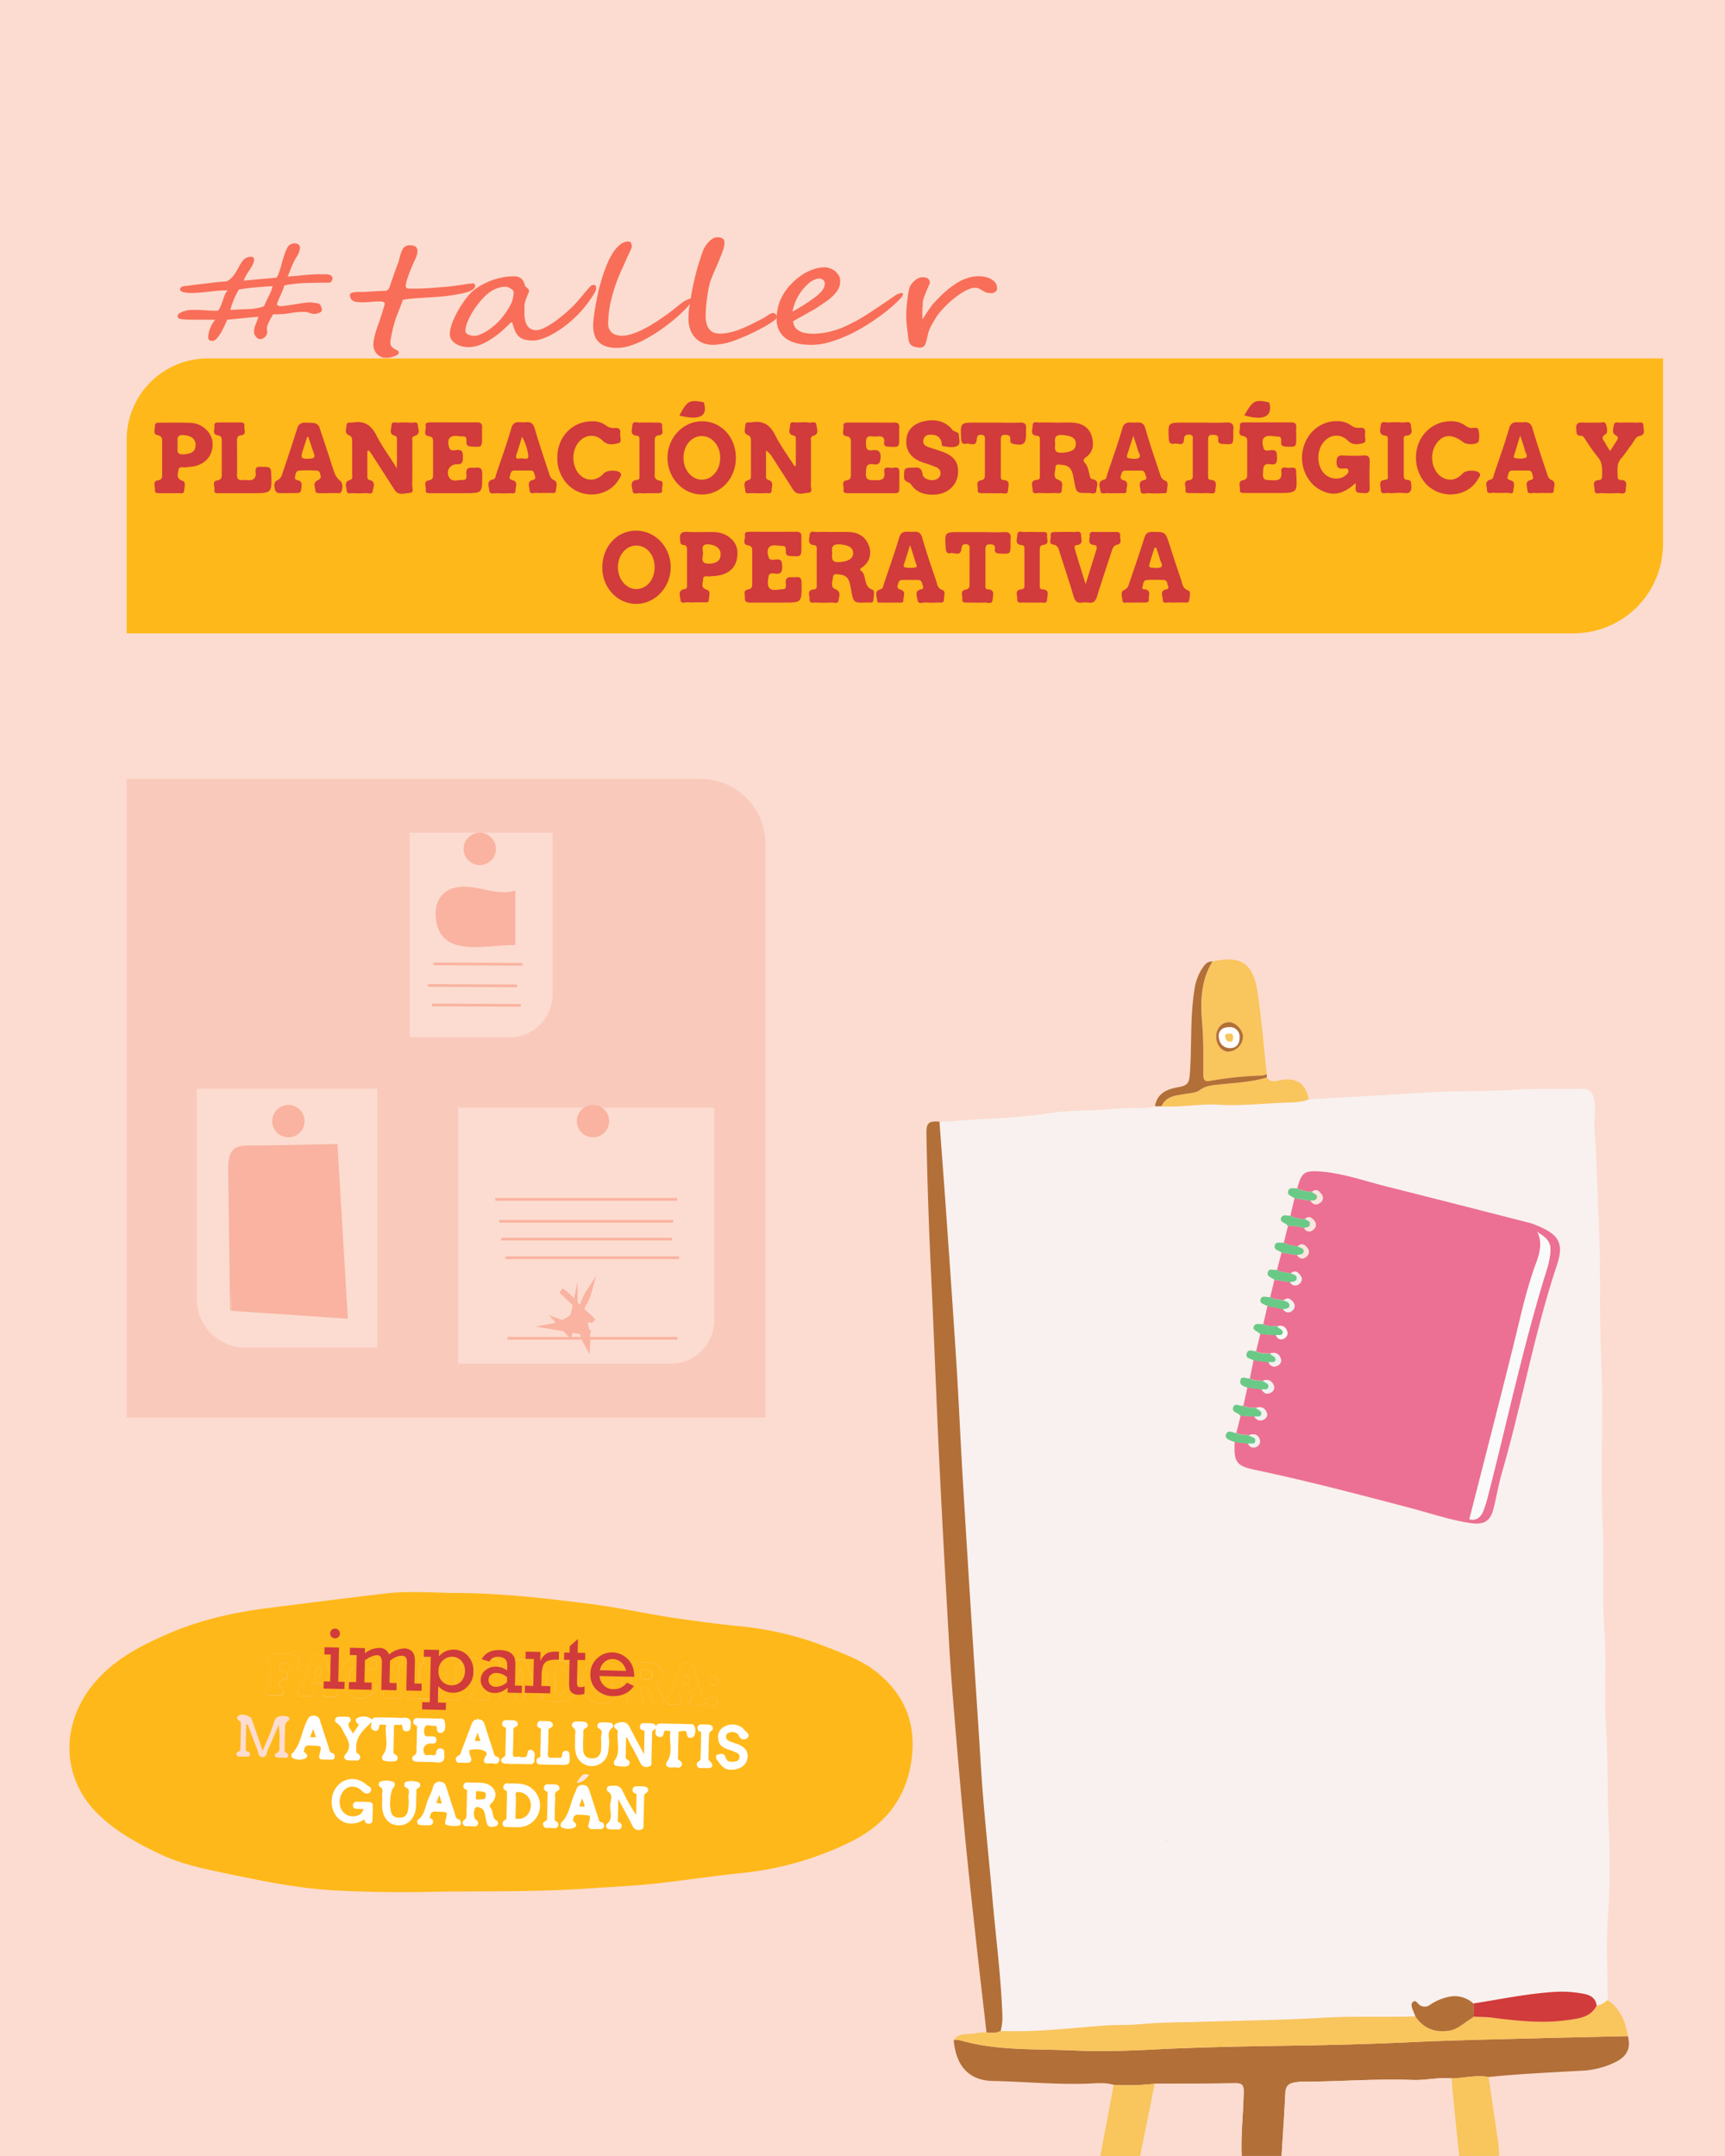 <svg xmlns="http://www.w3.org/2000/svg" viewBox="0 0 640 800"><defs><style>.cls-1{fill:#fcdcd0;}.cls-14,.cls-2{fill:#ffb81a;}.cls-19,.cls-3{fill:none;}.cls-4{fill:#b26f38;}.cls-15,.cls-5{fill:#f9c55d;}.cls-6{fill:#f9f1ef;}.cls-7{fill:#ec7093;}.cls-8{fill:#6bc988;}.cls-9{fill:#fafafa;}.cls-10{fill:#fff;stroke-width:0.81px;}.cls-10,.cls-14,.cls-15{stroke:#fff;}.cls-10,.cls-14,.cls-15,.cls-19,.cls-20,.cls-21{stroke-miterlimit:10;}.cls-11{fill:#fbe4de;}.cls-12{fill:#f1f1f1;}.cls-13{fill:#d13b3b;}.cls-14{stroke-width:1.78px;}.cls-15{stroke-width:2.4px;}.cls-16{fill:#f96e58;}.cls-17{fill:#f9cabb;}.cls-18,.cls-20,.cls-21{fill:#f9b3a0;}.cls-19,.cls-20,.cls-21{stroke:#f9b3a0;}.cls-21{stroke-width:2px;}</style></defs><g id="Capa_1" data-name="Capa 1"><rect class="cls-1" width="640" height="800"/><path class="cls-2" d="M77.11,133H617a0,0,0,0,1,0,0v68.82A33.18,33.18,0,0,1,583.82,235H47a0,0,0,0,1,0,0V163.11A30.11,30.11,0,0,1,77.11,133Z"/></g><g id="Capa_2" data-name="Capa 2"><path class="cls-3" d="M-52.83-29.29H629.75c3.25,0,3.25,0,3.25,3.27M168.15,591.08c-8.31-.14-16.65-.78-24.93.18-14.59,1.69-29.16,3.56-43.74,5.42-12.82,1.63-25.32,4.42-37.25,9.61-10.32,4.49-20,9.57-27.44,18.45-12.32,14.79-12.44,35.08,2,48.78,6.72,6.4,14.73,10.81,23,14.64s17,5.5,25.83,7.32c12.85,2.68,25.72,5.27,38.85,5.95q17.19.9,34.42.54c20-.39,40.06.13,60.06-1.31,7.78-.55,15.59-.87,23.35-1.69,11-1.16,21.9-2.85,32.87-4a118.16,118.16,0,0,0,40.3-11.44c13.08-6.41,21.11-16.55,22.86-31.33,1.54-12.88-2.72-23.31-12.73-31.49-5.38-4.4-11.77-6.76-18.12-9.27a119.26,119.26,0,0,0-33-8c-7.27-.67-14.51-1.69-21.75-2.7-11.26-1.56-22.35-4.13-33.65-5.57C202.13,593,185.22,591.08,168.15,591.08ZM136.29,167.36l.57-.23c.47.66,1,1.29,1.41,2q4.08,6.3,8.11,12.62c1.46,2.3,3.72,1.24,5.56,1.16s.95-1.91,1-2.94c.09-5.28,0-10.56.06-15.84,0-.85-.43-2,.82-2.37,2.41-.7,1.29-2.62,1.22-3.93-.09-1.7-1.74-.86-2.69-1a31,31,0,0,0-4.72,0c-.89,0-2.4-.57-2.37,1,0,1.27-1.14,3.08,1,3.77.59.19,1,.39,1,1.07v11.08c-2.91-4.61-5.64-8.29-7.66-12.32-2-3.88-4.63-5.41-8.78-4.65-.83.15-2.14-.42-2.23.94s-.89,3,.76,3.71c1.3.54,1.3,1.34,1.3,2.37,0,4.07,0,8.15,0,12.22,0,.76.33,1.72-.86,2.06-2.36.67-1.24,2.6-1.2,3.93.06,1.52,1.56.88,2.46.94a28.61,28.61,0,0,0,4.44,0c1-.08,2.64.68,2.79-.8.14-1.33,1.4-3.45-1.26-4.1-.83-.21-.75-1-.76-1.6C136.28,173.43,136.29,170.39,136.29,167.36Zm158.93,5.55-.53.09c-2.42-3.84-5.15-7.52-7.17-11.55-1.95-3.88-4.64-5.39-8.78-4.64-.83.15-2.14-.41-2.22.95s-.89,3,.77,3.7c1.3.54,1.28,1.35,1.28,2.37,0,4.08,0,8.15,0,12.23,0,.76.33,1.72-.86,2.05-2.35.68-1.24,2.61-1.19,3.94.06,1.51,1.57.88,2.46.93,1.76.09,3.52.06,5.28,0,.83,0,2.14.37,2.05-1.09-.06-1.24.9-2.86-.84-3.67-.61-.29-1.25-.38-1.26-1.21v-9.8a6.61,6.61,0,0,1,2.27,2.35c2.61,4.05,5.22,8.09,7.8,12.16,1.46,2.29,3.72,1.24,5.57,1.15s.94-1.92,1-2.95c.09-5.28,0-10.56.06-15.84,0-.84-.43-2,.83-2.36,2.39-.71,1.28-2.63,1.2-3.93-.09-1.7-1.74-.86-2.69-1a23.52,23.52,0,0,0-4.44,0c-.95.09-2.6-.75-2.64,1,0,1.3-1.21,3.29,1.31,3.83.87.19.79.93.79,1.56C295.23,166.48,295.22,169.69,295.22,172.91Zm13.59,24.51v0c-1.85,0-3.71-.1-5.55,0-1,.07-2.74-.8-2.88,1.1-.1,1.42-1,3.54,1.77,3.77,1,.09.87,1.05.87,1.75q0,6.41,0,12.79c0,.79.19,1.76-1.08,1.86-2.72.2-1.5,2.29-1.58,3.6-.11,1.85,1.48,1.21,2.45,1.26a51.37,51.37,0,0,0,5.55,0c1-.07,2.63.72,2.77-.86.12-1.35,1.19-3.15-1.31-4.15-1.83-.74-.91-3-.75-4.49s1.76-.94,2.75-.83c3.16.35,3.46,2.93,3.89,5.31.93,5.23.91,5.25,6.3,5,.74,0,1.9.41,2-.81s.7-3.56-.32-3.91c-3.65-1.22-1.85-5.42-4.37-7.15-.61-.41.24-.91.64-1.22a6.57,6.57,0,0,0,2.33-8.15c-1.27-3.26-3.94-4.8-7.4-4.91C312.89,197.37,310.85,197.42,308.81,197.42Zm82.72-40.55v-.06c-1.95,0-3.89-.08-5.83,0-.94.05-2.57-.71-2.56,1.09,0,1.36-1.26,3.57,1.67,3.77,1.05.07,1,.94,1,1.67q0,6.52,0,13c0,.72.09,1.61-1,1.67-2.93.18-1.66,2.39-1.69,3.75-.05,1.84,1.59,1.08,2.52,1.13,1.94.11,3.89.09,5.83,0,1,0,2.53.58,2.47-1.24,0-1.28.89-2.89-1.34-3.67s-1-3-1-4.56,1.52-1,2.44-.95c3.63.18,3.93,3,4.42,5.7.86,4.76.87,4.82,5.43,4.7,1,0,2.82.84,2.88-1,.06-1.41,1.37-3.67-1.58-4.15-.8-.14-.84-1.12-1-1.83-.37-1.43-.6-3-1.62-4.08-.86-.95-.65-1.49.31-2.18,2.84-2,3.08-5,2.12-8s-3.46-4.55-6.53-4.83C396.16,156.71,393.84,156.87,391.53,156.87ZM503,179.33a9.24,9.24,0,0,1,.07,1.44c-.4,2.58,1.39,2.13,2.94,2.27,2,.19,2.26-.82,2.21-2.46-.09-3.05-.11-6.11,0-9.16.07-1.74-.38-2.52-2.28-2.41a62.39,62.39,0,0,1-7.49,0c-2-.12-2.52.58-2.52,2.5s.71,2.46,2.44,2.37c.67,0,1.64-.33,1.93.57s-.51,1.51-1.13,2c-1.92,1.65-5.27,1.47-7.42-.36-3-2.59-3.47-8.26-.9-11.68,2.45-3.26,6.46-3.73,9.37-.83,1.71,1.71,3.7,1.28,5.42.91s.62-2.35.87-3.59c.34-1.75-.57-2.34-2.2-2.14a4.37,4.37,0,0,1-3.09-1,8.78,8.78,0,0,0-5-1.5c-6.44-.14-11.82,4.6-12.94,11.41-.91,5.57,1.79,11.46,6.42,14S498.18,183.69,503,179.33ZM286.74,223.59h3.88c6.84,0,6.8,0,6.79-6.75,0-1.66,0-3-2.28-2.7-1.69.19-4-.72-3.58,2.49.11.89.14,2.07-1.22,2-1.7,0-3.85.89-5-.59-.72-1-.44-2.89-.15-4.3s1.85-.92,2.82-.86c2,.14,2.2-.95,2.19-2.55s0-3-2.25-2.76c-.92.09-2.27.53-2.72-.67s-.7-2.88.07-3.75c1.27-1.45,3.29-.51,5-.6,1.35-.07,1.29,1.09,1.25,2-.05,1.31.49,1.72,1.8,1.78,4,.19,4,.26,4-3.7,0-1.11-.06-2.23,0-3.33.1-1.43-.44-2-1.9-2-5.74.06-11.47,0-17.21,0-1,0-2.08,0-1.85,1.35s-1.14,3.29,1.1,3.69c1.63.29,1.62,1.13,1.61,2.29,0,3.88,0,7.77,0,11.65,0,1.26.06,2.21-1.73,2.48s-.83,2.1-1,3.24.65,1.51,1.72,1.5C281,223.57,283.87,223.59,286.74,223.59ZM168.46,183h3.89c6.6,0,6.57,0,6.54-6.75,0-1.63,0-3-2.27-2.71-1.67.22-4-.77-3.61,2.48.12,1,.09,2.23-1.44,2.08s-3.75.93-4.86-.82a3.18,3.18,0,0,1,2.82-5c2,.06,2.21-.94,2.2-2.55s0-3-2.28-2.75c-.92.09-2.25.48-2.72-.7s-.73-2.86.09-3.74c1.3-1.41,3.31-.51,5-.59,1.42-.06,1.22,1.15,1.19,2,0,1.35.57,1.69,1.83,1.76,4,.21,4,.26,4-3.72,0-1.11-.06-2.23,0-3.33.09-1.44-.5-1.95-1.94-1.94-5.74.06-11.48,0-17.22,0-1,0-2.05.07-1.77,1.4s-1.19,3.29,1.12,3.65c1.65.25,1.61,1.11,1.61,2.27q0,5.84,0,11.66c0,1.25.08,2.19-1.71,2.48-2,.33-.85,2.27-1,3.48-.21,1.46,1,1.24,1.9,1.25C162.72,183,165.59,183,168.46,183Zm302.08,0h3.33c7.51,0,7.51,0,7-7.59a1.31,1.31,0,0,1,0-.28c.12-2-1.43-1.64-2.5-1.52s-3.28-1-3,1.47c.32,3.13-1.36,3.23-3.65,3.09-1.68-.1-3.36.31-3.17-2.44.15-2.07-.13-4,2.94-3.47,1.95.35,2.32-.74,2.26-2.43s.12-3-2.21-2.81c-.92.08-2.33.55-2.73-.64s-.79-3.14.17-4c1.34-1.16,3.37-.39,5.1-.41,1.39,0,1.25,1.14,1.2,2-.08,1.37.56,1.68,1.82,1.74,3.8.18,3.8.23,3.8-3.63,0-1.2-.06-2.41,0-3.61s-.52-1.75-1.8-1.74c-5.74,0-11.49,0-17.23,0-1,0-2.07,0-1.87,1.35s-1.12,3.28,1.11,3.7c1.63.3,1.59,1.2,1.59,2.34q0,5.84,0,11.67c0,1.14.05,2.07-1.56,2.38-2,.39-1,2.24-1.15,3.47-.14,1.4,1,1.28,1.92,1.28ZM235.91,196.9c-7.13,0-12.54,6.09-12.46,13.88.09,7.5,5.78,13.42,12.8,13.31s12.77-6.46,12.6-13.92S242.91,196.84,235.91,196.9ZM273,169.81c0-7.57-5.52-13.48-12.58-13.5s-12.88,6.14-12.82,13.65,5.76,13.5,12.69,13.54C267.45,183.55,273.06,177.51,273,169.81ZM339,173.5c-3.66,0-3.62.2-3.63,3.45,0,2,1.89,1.67,2.62,2.78,2.09,3.18,5.36,4,9,3.79,4.41-.28,7.78-3.18,8.35-7.15.65-4.46-1.23-7.22-6-8.87-1.49-.5-3-1-4.48-1.47s-2.69-1.16-2.24-2.93,1.92-1.88,3.35-1.74a3.33,3.33,0,0,1,3.34,2.77c.1.54,0,1.35.61,1.43,1.82.26,3.87.74,5.4-.2,1.15-.71.42-2.59.43-3.94s-1.69-1-2.41-1.94c-2.56-3.18-6.06-4-10-3.28-4.31.79-6.84,3.28-7.09,7q-.4,6,5.9,8.32a54.59,54.59,0,0,1,5.21,1.86,2.38,2.38,0,0,1,.51,4.23c-1.76,1.2-5.32.36-5.59-1.67C341.87,173.29,340.4,173.38,339,173.5ZM323.4,156.82h-8.61c-1,0-2.06.06-1.81,1.39s-1.17,3.25,1.13,3.67c1.62.3,1.58,1.23,1.58,2.38,0,3.89,0,7.78,0,11.67,0,1.16,0,2.05-1.61,2.32-2.1.35-.89,2.24-1.11,3.44s.66,1.33,1.59,1.33q8.76,0,17.51,0c1,0,1.6-.26,1.59-1.39,0-2.22.06-4.45,0-6.67s-1.88-1.26-3-1.33-2.85-.61-2.57,1.4c.48,3.41-1.59,3.15-3.83,3.17-1.93,0-3.14-.16-3-2.63.14-2,0-3.78,2.85-3.29,1.9.33,2.51-.51,2.61-2.46.13-2.59-1.13-3-3.19-2.74-2.3.31-2.17-1.16-2.24-2.75-.08-1.77.42-2.63,2.31-2.38a9,9,0,0,0,1.94,0c1.61-.14,2.77.14,2.49,2.18-.2,1.44.7,1.6,1.87,1.65,3.73.16,3.73.2,3.74-3.44,0-1.21-.07-2.41,0-3.61.1-1.46-.5-2-1.94-1.93C329,156.87,326.18,156.82,323.4,156.82Zm79.4,59.93c-1.49-4.76-2.78-8.87-4-13-.21-.66-.24-1.39.68-1.48,2.65-.27,1.63-2.3,1.61-3.63,0-2-1.74-1.17-2.76-1.22-2.22-.12-4.44,0-6.67,0-1,0-2,0-1.83,1.37.17,1.15-.89,3,.89,3.3s2.05,1.55,2.46,2.83c1.74,5.46,3.54,10.91,5.19,16.4.5,1.67,1.21,2.57,3.06,2.31a9.44,9.44,0,0,1,2.49,0c1.79.24,2.6-.51,3.12-2.23,1.7-5.57,3.58-11.09,5.38-16.63.4-1.22.63-2.31,2.31-2.69s.82-2.17.91-3.35c.11-1.38-1-1.31-1.92-1.31-2.4,0-4.81,0-7.22,0-.95,0-2.31-.32-2.16,1.31.12,1.26-1,3.2,1.44,3.49,1.18.14,1.35.73,1.05,1.71C405.52,208,404.27,212,402.8,216.75Zm33.41,6.84c1,0,2,0,3.05,0,.76,0,1.88.32,2-.9s.73-3.19-.41-3.6c-2.2-.78-2.13-2.61-2.66-4.13-1.54-4.35-2.91-8.76-4.35-13.15s-1.47-4.41-6.21-4.44c-1.64,0-2.45.46-3,2.09-1.71,5.47-3.57,10.88-5.42,16.3-.42,1.24-.55,2.51-2.19,3.22-1.41.61-.65,2.49-.56,3.79s1.26.79,2,.81c2,.06,4.06,0,6.1,0,.85,0,1.87,0,1.7-1.2s.92-2.83-.94-3.61c-.57-.23-1.76.25-1.39-1.05.28-1,.18-2.43,1.7-2.51,2-.1,4.07-.06,6.1,0,1.42,0,1.3,1.36,1.67,2.23.24.55.18,1.11-.58,1.24-2.59.44-1.43,2.47-1.39,3.76.05,1.95,1.81.91,2.82,1.13A9.65,9.65,0,0,0,436.21,223.59ZM571.55,183c.93,0,1.86.07,2.77,0s2.15.47,2.16-1c0-1.27.89-3-.71-3.72-1.3-.56-1.51-1.53-1.84-2.53-1.82-5.52-3.7-11-5.31-16.62-.61-2.09-1.75-2.58-3.62-2.34s-4.18-.95-5.09,2.23c-1.63,5.68-3.65,11.24-5.53,16.84-.28.84-.29,1.92-1.4,2.2-2.44.63-1.28,2.56-1.28,3.88,0,1.58,1.49,1,2.39,1,1.75.09,3.51.07,5.26,0,.82,0,2.18.45,2.13-1s1.1-3.11-1-3.79c-.84-.28-1.44-.51-1.1-1.45s.24-2.16,1.69-2.17c2,0,4.07,0,6.1,0,1.26,0,1.24,1.19,1.52,2,.22.66.2,1.28-.7,1.48-2.48.55-1.34,2.53-1.3,3.84.06,1.76,1.7.86,2.65,1A11.63,11.63,0,0,0,571.55,183Zm-371.36,0c.92,0,1.85.07,2.77,0s2.14.47,2.16-1c0-1.27.88-3-.71-3.73-1.29-.56-1.51-1.52-1.84-2.52-1.81-5.53-3.69-11-5.31-16.62-.61-2.09-1.74-2.6-3.61-2.35s-4.18-1-5.1,2.22c-1.62,5.68-3.66,11.24-5.52,16.84-.26.78-.31,1.93-1.15,2.1-2.71.54-1.64,2.61-1.53,4,.15,1.84,1.89.92,2.93,1a35.25,35.25,0,0,0,4.71,0c.82,0,2.18.45,2.13-1s1.1-3.1-1-3.79c-.83-.28-1.44-.5-1.1-1.44s.23-2.17,1.69-2.18c2,0,4.06,0,6.1,0,1.25,0,1.24,1.18,1.51,2,.22.65.22,1.28-.69,1.47-2.48.55-1.33,2.53-1.3,3.84,0,1.77,1.69.87,2.64,1A11.75,11.75,0,0,0,200.19,183Zm-94.14,0a15.9,15.9,0,0,0,2.49,0c.95-.15,2.59.72,2.57-1.09,0-1.3,1.23-3.33-1.36-3.79-.89-.15-1-.77-.76-1.45.24-.86.27-2,1.51-2,2.13-.07,4.26-.08,6.39,0,1.25,0,1.11,1.31,1.43,2.11.2.5.21,1.16-.56,1.3-2.73.49-1.5,2.63-1.44,4,.09,1.68,1.75.83,2.71.92a39.71,39.71,0,0,0,5,0c.74,0,1.93.44,2-.76s.86-3.24-.52-3.8c-1.67-.69-1.81-1.92-2.22-3.17-1.54-4.66-3-9.33-4.55-14s-1.49-4.43-6.22-4.5c-1.84,0-2.56.68-3.08,2.34-1.74,5.57-3.64,11.08-5.5,16.61-.29.84-.24,2-1.28,2.3-2.63.68-1.47,2.73-1.36,4.09.14,1.59,1.78.69,2.75.88A10.56,10.56,0,0,0,106.05,183Zm306.8,0c1,0,2,.06,3,0,.82-.07,2.19.44,2.09-1-.09-1.29,1.14-3.16-1-3.77-1.12-.31-1.34-.8-1.06-1.76s.42-1.86,1.68-1.85c1.94,0,3.89,0,5.83,0,1.31,0,1.4,1,1.69,1.84.19.58.53,1.44-.4,1.6-2.75.48-1.61,2.6-1.51,3.95.13,1.86,1.88.9,2.91,1a39.7,39.7,0,0,0,5,0c.76,0,1.94.3,1.89-1s.9-3.07-.73-3.71c-1.34-.53-1.55-1.46-1.88-2.46-1.85-5.62-3.83-11.22-5.42-16.92-.71-2.55-2.36-2.15-4-2.11s-3.75-.65-4.56,2.19c-1.63,5.69-3.65,11.27-5.54,16.88-.26.76-.25,1.88-1.16,2.09-2.65.61-1.58,2.68-1.44,4,.18,1.79,1.93.73,3,1A6.65,6.65,0,0,0,412.85,183ZM330,223.59c1,0,2,.06,3.05,0,.82-.06,2.2.47,2.12-1-.08-1.29,1.13-3.15-1-3.78-1.09-.32-1.38-.77-1.09-1.75s.4-1.87,1.66-1.87c1.95,0,3.89,0,5.84,0,1.3,0,1.42,1,1.7,1.82.19.58.54,1.46-.37,1.61-2.75.48-1.69,2.61-1.53,3.94.23,1.89,2.05.91,3.17,1a35.38,35.38,0,0,0,4.72,0c.76,0,1.9.32,1.92-1s.74-3.17-.47-3.59c-2-.69-2-2.26-2.46-3.64-1.78-5.26-3.64-10.5-5.11-15.85-.7-2.53-2.33-2.18-4-2.14s-3.76-.67-4.57,2.18c-1.63,5.69-3.65,11.27-5.54,16.88-.28.82-.27,1.92-1.39,2.22-2.42.65-1.23,2.58-1.23,3.9,0,1.58,1.52.85,2.41,1A14.92,14.92,0,0,0,330,223.59Zm-72.43,0c1.12,0,2.23,0,3.34,0,.83-.05,2.13.38,2.09-1.06,0-1.25.94-3.08-.85-3.65-2.47-.79-1.27-2.58-1.27-3.89,0-1.54,1.51-.88,2.41-1s1.84-.12,2.75-.25c5.23-.77,7.87-4,7.54-9.16-.25-3.84-4-7-8.58-7.13-3.33-.09-6.67.13-10-.08-2.34-.15-2.92.81-2.69,2.87.11.94-.05,1.91,1.29,2s1.29,1.1,1.29,2.05c0,4.17,0,8.33,0,12.5,0,.72.13,1.66-.85,1.81-2.75.42-1.69,2.53-1.59,3.91.15,1.87,1.88.84,2.91,1A11.63,11.63,0,0,0,257.56,223.59ZM57.87,169.88c0,2,0,4.07,0,6.11,0,1.18,0,2-1.63,2.26-2.05.36-.9,2.26-1.06,3.46-.19,1.42,1,1.29,1.89,1.29,2.31,0,4.63,0,6.94,0,.75,0,1.93.37,2-.84s.87-3.27-.59-3.76c-2.55-.85-1.72-2.65-1.49-4,.28-1.68,2-.77,3-1,.81-.16,1.65-.16,2.47-.31,4.65-.82,7.42-4.21,7.17-8.74-.2-3.79-3.78-7.24-8-7.44-3.87-.17-7.76-.06-11.65-.07-.84,0-1.84,0-1.75,1.17s-.81,3.09.77,3.39c2.27.43,1.9,1.81,1.91,3.23C57.88,166.37,57.87,168.13,57.87,169.88Zm148.9-.19a13.89,13.89,0,0,0,4.46,10.65c5.68,5.1,14.92,3.8,18.47-2.63.36-.67,1.16-1.37.46-2.23-1-1.19-5-1.09-6.08.11-3,3.3-7.11,3.17-9.73-.31a9.68,9.68,0,0,1,.11-10.92c2.45-3.13,6.36-3.6,9.18-.8,1.8,1.8,3.87,1.35,5.66.93s.57-2.39.8-3.66c.29-1.62-.64-2.15-2.1-2a4.79,4.79,0,0,1-3.34-1.08,7.85,7.85,0,0,0-4.42-1.42C212.7,156,206.8,161.82,206.77,169.69Zm318.61,0a14.39,14.39,0,0,0,3.18,9.25c5.29,6.53,15.86,5.9,19.83-1.2.37-.65,1.18-1.35.45-2.22-1-1.21-5-1.13-6.08.08-2.34,2.54-5,3.08-7.69,1.52-3.81-2.23-4.93-8.32-2.27-12.31,2.45-3.69,5.89-3.93,10.11-.7,1.53,1.17,5.61.84,5.75-.51a9.81,9.81,0,0,0-.13-4.12c-.43-1.25-1.94-.53-3-.67a5.33,5.33,0,0,1-2.2-1.11,8.71,8.71,0,0,0-4.44-1.39C531.39,156,525.41,161.91,525.38,169.68Zm72-2.32a29.67,29.67,0,0,1-1.72-2.79c-.52-1.11-2.17-2.13.08-3.5.82-.49.52-2.51.07-3.68s-1.64-.53-2.51-.56c-2-.06-4.08.08-6.1-.05-1.76-.1-2.58.4-2.4,2.3.13,1.29-.23,2.65,1.82,2.64.93,0,1.27,1,1.74,1.66a68.36,68.36,0,0,0,4.33,6.1c2,2.22,1.72,4.75,1.67,7.32,0,.72-.23,1.27-1.07,1.31-2.94.15-1.65,2.4-1.68,3.75,0,1.82,1.61,1.06,2.55,1.11a47.75,47.75,0,0,0,6.1,0c1.07-.08,2.92.92,2.91-1.33,0-1.44,1-3.61-2-3.55a1,1,0,0,1-1-1.11c0-2.36-.56-4.79,1.3-6.87,1.35-1.51,2.38-3.3,3.67-4.87,1-1.2,1.47-3.08,3.08-3.43,2.58-.58,1.44-2.43,1.49-3.75.07-1.83-1.53-1.16-2.49-1.21-2-.09-4.07-.08-6.1,0-.84,0-2.13-.52-2.37.73s-.87,3.1.47,3.83c1.5.82,1,1.4.43,2.3Zm-234.29,30h-6.67c-6,0-6,0-5.54,6.1.09,1.26.49,2.1,1.77,1.75s3.62,1.36,4-1.38c.2-1.31.4-2.12,1.93-1.92s1.1,1.48,1.12,2.36c.05,4.07,0,8.14,0,12.21,0,1.15.05,2-1.58,2.31-2.09.35-.93,2.24-1.1,3.45-.19,1.39.95,1.31,1.88,1.31,2.13,0,4.27.11,6.38,0,1.09-.08,2.94.92,3-1.23.06-1.4,1.06-3.55-1.83-3.69-1,0-.85-1.07-.85-1.78,0-4.34,0-8.69,0-13,0-1.2.25-1.91,1.68-1.9,1.25,0,2,.32,1.82,1.7s.6,1.65,1.83,1.71c4,.19,4,.24,4-3.76a13.12,13.12,0,0,1,0-1.66c.24-1.89-.44-2.64-2.44-2.54C369.39,197.52,366.24,197.4,363.1,197.4Zm5.55-40.59h-6.38c-6,0-6,0-5.68,5.94.06,1.35.42,2.29,1.87,1.91s3.63,1.38,3.92-1.48c.12-1.18.27-1.93,1.71-1.84,1.64.1,1.32,1.27,1.32,2.21,0,4.16,0,8.33,0,12.49,0,1,0,1.92-1.45,2.18-2.11.37-1.09,2.2-1.21,3.41-.17,1.6,1.11,1.37,2.1,1.37,2.13,0,4.26.1,6.38,0,1-.07,2.75.81,2.77-1.18,0-1.37,1.17-3.57-1.76-3.71-1.06-.05-.91-1-.92-1.7,0-4.44,0-8.88,0-13.32,0-1.07.22-1.76,1.52-1.73,1.12,0,2,.08,2,1.58-.05.83,0,1.56,1.17,1.8,3.63.75,4.68,0,4.68-3.6a17.92,17.92,0,0,1,0-1.94c.19-1.76-.43-2.48-2.32-2.4C375.13,156.92,371.89,156.81,368.65,156.81Zm76.94,0h-6.38c-5.94,0-5.89,0-5.58,6,.08,1.48.64,2.14,2,1.82s3.48,1.27,3.63-1.48c.08-1.48.6-1.93,2-1.86,1.69.09,1.26,1.3,1.27,2.22,0,4.16,0,8.33,0,12.49,0,1,.18,2-1.39,2.16-2.42.29-1.1,2.3-1.29,3.54-.23,1.43,1,1.25,1.89,1.26,2.13,0,4.26.1,6.38,0,1-.07,2.75.82,2.78-1.18,0-1.39,1.11-3.55-1.78-3.73-1-.06-.9-1-.9-1.74,0-4.35,0-8.69,0-13,0-1.14.11-2,1.6-1.95,1.18,0,2.32,0,2.14,1.66-.14,1.36.55,1.68,1.8,1.74,3.82.2,3.82.25,3.82-3.6a9.2,9.2,0,0,1,0-1.39c.34-2.22-.4-3.15-2.82-3C451.71,157,448.64,156.81,445.59,156.81ZM89.8,183h3.6c7.63,0,7.55,0,7.21-7.75-.09-2.21-1.38-2-2.76-2s-3.31-.63-3,1.89-1,3.26-3.3,3a8.37,8.37,0,0,0-1.66,0c-1.44.11-2-.54-1.93-2,.06-4.16,0-8.32,0-12.48,0-1.08,0-1.94,1.49-2.13,2.27-.3,1-2.17,1.23-3.34.23-1.56-1-1.43-2-1.43H81.4c-.94,0-2.08-.08-1.84,1.32.2,1.19-1,3.08,1.1,3.41,1.63.25,1.61,1.15,1.61,2.31q0,6,0,11.93c0,1.24.06,2.17-1.72,2.48-2,.35-.82,2.28-1,3.5-.19,1.46,1,1.22,1.92,1.23C84.25,183,87,183,89.8,183Zm428,0a20.68,20.68,0,0,1,3.05,0c2.49.37,3-.86,2.78-3-.11-1-.11-1.88-1.43-1.86s-1.36-.94-1.36-1.9c0-4.25,0-8.51,0-12.76,0-.7-.16-1.71.86-1.76,2.89-.14,1.9-2.29,1.81-3.68-.14-2.06-2-1.11-3.06-1.2a34.21,34.21,0,0,0-5.26,0c-1,.08-2.74-.79-2.9,1.08-.13,1.41-1,3.51,1.74,3.8,1,.1.87,1.06.87,1.77q0,6.38,0,12.76c0,.7.17,1.72-.83,1.78-2.89.17-1.86,2.32-1.8,3.71.1,2.14,2,1,3,1.22A12.93,12.93,0,0,0,517.81,183ZM383,223.59a25.84,25.84,0,0,0,3.05,0c.94-.12,2.57.69,2.52-1.15,0-1.37,1.23-3.58-1.72-3.74-1.26-.08-.95-1.17-1-1.93,0-4.16,0-8.33,0-12.49,0-1.08,0-1.94,1.48-2.12,2.27-.28,1.08-2.16,1.25-3.33.23-1.6-1.06-1.4-2.05-1.4-2.13,0-4.26-.08-6.38,0-1,0-2.58-.68-2.61,1.07,0,1.37-1.22,3.53,1.67,3.8,1.16.11.95,1.21.95,2q0,6.24,0,12.49c0,.81.16,1.8-1.06,1.9-2.73.23-1.51,2.3-1.6,3.6-.13,1.86,1.46,1.2,2.43,1.28S381.94,223.59,383,223.59ZM240.14,183H244c.86,0,1.82,0,1.66-1.22s.82-3.18-.73-3.4c-2.53-.37-2-1.92-2-3.38,0-3.7,0-7.4,0-11.1,0-1.12-.16-2.15,1.52-2.37,2.24-.29,1-2.19,1.21-3.37.23-1.38-.88-1.35-1.83-1.35-2.13,0-4.27-.09-6.38,0-1,.07-2.75-.81-2.84,1.12-.07,1.38-1.14,3.53,1.73,3.76,1,.07.9,1,.9,1.76q0,6.39,0,12.77c0,.71.14,1.7-.85,1.79-3,.26-1.89,2.57-1.75,4,.18,1.78,1.93.76,3,.95A13.78,13.78,0,0,0,240.14,183Zm11.91-28.8c12.83,3.18,8.83-4.67,9.14-4.92C255.8,148.2,255,148.64,252.05,154.2Zm209.58-.07c12.45,3.56,9.24-4.87,9.2-4.83C465.57,148.15,464.9,148.51,461.63,154.13Z"/><path class="cls-4" d="M413.17,773.6c-3.28-1-6.65-.55-9.95-.44-11.65.37-23.24-.75-34.86-1-8.89-.17-13.72-5.6-14.52-15.2a9.57,9.57,0,0,1,2.34.09c13.73,4,27.92,3.14,41.93,3.78,9.93.44,19.89.17,29.85-.34,16.52-.85,33.07-1.18,49.61-1.41,15.54-.22,31.07-.61,46.6-1.35,14.85-.69,29.72-1,44.58-1.38,11.74-.32,23.48-.56,35.22-.83,1.07,4.32-.08,7.17-4.17,9.42a31.42,31.42,0,0,1-13.49,3.43c-11.35.68-22.71,1.14-34,2.32-4.61-.81-9.15.41-13.72.52-4.82-.51-9.55.75-14.37.57-13.89-.52-27.75.64-41.64.66a15.3,15.3,0,0,0-2.32.28c-2.18.33-3.25,1.47-3.37,3.82-.37,7.82-.92,15.63-1.4,23.45H460.68c-.33-7.93.61-15.83.76-23.75,0-2.14-.35-3.29-2.89-3.25-10,.15-20.09.14-30.14.19A92.36,92.36,0,0,1,413.17,773.6Z"/><path class="cls-1" d="M475.47,800c.48-7.82,1-15.63,1.4-23.45.12-2.35,1.19-3.49,3.37-3.82a15.3,15.3,0,0,1,2.32-.28c13.89,0,27.75-1.18,41.64-.66,4.82.18,9.55-1.08,14.37-.57.16,2,.28,4,.48,6,.76,7.6,1.55,15.21,2.32,22.81Z"/><path class="cls-1" d="M428.41,773.19c10-.05,20.1,0,30.14-.19,2.54,0,2.93,1.11,2.89,3.25-.15,7.92-1.09,15.82-.76,23.75H423Q425.72,786.59,428.41,773.19Z"/><path class="cls-5" d="M541.37,800c-.77-7.6-1.56-15.21-2.32-22.81-.2-2-.32-4-.48-6,4.57-.11,9.11-1.33,13.72-.52,1.24,8.44,2.5,16.87,3.7,25.3a38.11,38.11,0,0,1,.18,4Z"/><path class="cls-5" d="M428.41,773.19Q425.73,786.6,423,800H408.23q2.11-11.24,4.24-22.48c.24-1.3.46-2.61.7-3.92A92.36,92.36,0,0,0,428.41,773.19Z"/><path class="cls-6" d="M348.55,416.2c5.69-.06,11.34-.83,17-1a246.79,246.79,0,0,0,25.59-2.37,119.69,119.69,0,0,1,12.67-.79c6.6-.13,13.14-1.2,19.75-.85a26.55,26.55,0,0,0,5-.69l2.44,0c7,.51,14-1,21-.59,8.47.53,16.92-.53,25.37-.79,2.71-.09,5.57-.07,8.19-1.2l28-1.59c6.21-.36,12.41-.76,18.61-1.09,9.89-.53,19.82-.21,29.68-.86,8.37-.56,16.71-.2,25-.37,2.11-.05,3.71.63,4.45,3.45,1,3.95,0,7.73.27,11.6.91,11.09,1,22.24,1.55,33.36.84,15.95.26,31.92.8,47.86.21,6.14.47,12.28.5,18.42.06,15.64-.5,31.3.18,46.91.57,13-.23,26,.64,38.92.84,12.43-.17,24.86.65,37.24.76,11.46.38,22.92.89,34.37a293.6,293.6,0,0,1-.14,34.08c-.76,10.6-.18,21.28-.19,31.93-1.28.86-2.42,2-4.13,2-.38-2.58-2-3.77-4.46-4.28a42.81,42.81,0,0,0-11.63-.74c-10,.66-19.79,2.73-29.66,4.26a10.17,10.17,0,0,0-9.64-2.35,19.13,19.13,0,0,0-6.38,2.81,3.22,3.22,0,0,1-4,0c-.72-.49-1.34-2-2.43-1-.77.72-.29,1.9,0,2.86s.64,1.66,1,2.49c-11.62.37-23.23-.16-34.86.53-14.93.88-29.9,1-44.85,1.49-7.25.23-14.54.13-21.75.83-4.92.48-9.82.24-14.71.61-12.56,1-25.1,2.48-37.74,1.93a20.16,20.16,0,0,0,.63-6.29c-.56-14.32-2.42-28.54-3.67-42.8-1.46-16.71-3.33-33.39-4.35-50.14-.92-15.08-2-30.15-2.92-45.22q-1.95-30.82-3.82-61.65c-.81-13.74-1.39-27.49-2.26-41.23-1.19-19-2.54-38-3.87-56.93C350.22,438.29,349.36,427.25,348.55,416.2Zm125.25,55c-1.19.23-3-.86-3.44.92-.41,1.61,1.52,1.9,2.48,2.72-.53,2.15-1,4.3-1.58,6.45-1.23.16-3-.81-3.53.8s1.52,1.8,2.52,2.52q-.79,3.38-1.57,6.77l-1.32-.06c-.91,0-1.93-.08-2.25,1s.73,1.44,1.45,1.91c.36.24.69.55,1,.83-.52,2.14-1,4.27-1.57,6.41-1.23-.1-2.83-1-3.44.68-.73,2.06,1.55,1.88,2.5,2.7-.46,2.22-.91,4.45-1.37,6.68-1.17.27-2.89-1.31-3.48.58s1.21,2.29,2.56,2.78c-.49,2.27-1,4.53-1.48,6.8-.33,0-.66,0-1-.08-1-.18-2.28-.9-2.8.6s.8,1.82,1.73,2.36a9,9,0,0,1,1.05.79c-.53,2.13-1.07,4.25-1.6,6.38a4.36,4.36,0,0,1-1-.14c-1.08-.4-2.27-.74-2.82.59s.64,1.89,1.65,2.35c.49.23,1,.37,1.53.55-.39,7.45.59,8.92,7.35,10.35,19.59,4.14,38.95,9.21,58.3,14.32,7.2,1.9,14.26,4.33,21.68,5.45,4.93.74,7.44-.42,8.68-5.34,1.15-4.55,1.91-9.2,3.22-13.71,7.34-25.35,11.9-51.43,20.26-76.52,2.94-8.81.51-11.76-8.81-15.38a17.82,17.82,0,0,0-1.93-.56c-17.51-4.47-35-9-52.56-13.37-8.1-2-16-4.91-24.45-5.53-5.94-.43-6.95.37-8.53,6.23-1.23.05-2.92-.66-3.38,1s1.5,1.83,2.37,2.67c-.51,2.16-1,4.31-1.54,6.46-1.18,0-2.71-.67-3.35.71-.78,1.69,1.26,1.74,2,2.6a3.62,3.62,0,0,0,.51.43c-.51,2.08-1,4.16-1.53,6.24-1.17.31-3-.81-3.39,1.08s1.65,1.75,2.52,2.62Z"/><path class="cls-2" d="M168.15,591.08c17.07,0,34,1.93,50.89,4.08,11.3,1.44,22.39,4,33.65,5.57,7.24,1,14.48,2,21.75,2.7a119.26,119.26,0,0,1,33,8c6.35,2.51,12.74,4.87,18.12,9.27,10,8.18,14.27,18.61,12.73,31.49-1.75,14.78-9.78,24.92-22.86,31.33A118.16,118.16,0,0,1,275.17,695c-11,1.14-21.89,2.83-32.87,4-7.76.82-15.57,1.14-23.35,1.69-20,1.44-40,.92-60.06,1.31q-17.23.35-34.42-.54c-13.13-.68-26-3.27-38.85-5.95C76.83,693.66,68,692,59.79,688.16s-16.32-8.24-23-14.64c-14.4-13.7-14.28-34-2-48.78,7.39-8.88,17.12-14,27.44-18.45,11.93-5.19,24.43-8,37.25-9.61,14.58-1.86,29.15-3.73,43.74-5.42C151.5,590.3,159.84,590.94,168.15,591.08Zm69.66,25.67c-1.16,0-2.33-.13-3.49-.06a1.61,1.61,0,0,0-1.32,2.62c1.64,2.41,1.58,7.78-.15,10.17a2.11,2.11,0,0,0-.33,1.88c.24.88,1,.66,1.67.71s1.16,0,1.74,0c3.35.06,3.47-.16,2.12-3.21-.4-.89-.72-2.09.44-2.59a1.83,1.83,0,0,1,2.59,1.25,20,20,0,0,1,.61,2.91c.15.92.22,1.92,1.53,1.78,1-.1,2.32.63,2.94-.56.45-.85,0-1.7-.55-2.66-1-1.67-2.58-3.42-.32-5.71,1.69-1.71.33-4.88-2.08-5.92C241.48,616.65,239.63,616.79,237.81,616.75ZM91.35,639.94l.52-.1c1.21,3.16,2.38,6.34,3.65,9.48.4,1,.25,2.57,1.79,2.66,1.77.11,1.6-1.67,2.07-2.67,1.42-3,2.66-6.16,4-9.24a29.62,29.62,0,0,1,.26,6.81c-.1,1.35.66,3-1.38,3.82-.43.16-.49,1.28.54,1.41a14,14,0,0,0,2.24.09c.63,0,1.42.32,1.81-.42s-.13-1.17-.8-1.52-.43-1.18-.43-1.81c0-2,0-4,.14-6,.1-1.37-.51-2.9,1.25-4,.73-.44.35-1.55-.85-1.64-2-.15-3.8-.39-4.58,2.41-.94,3.36-2.54,6.54-4.11,10.45-1.54-4.45-2.79-8.14-4.1-11.81-.42-1.18-3.52-2.14-4.71-1.33-1.59,1.07-.14,1.66.53,2.41.23.25.19.79.18,1.19,0,2.75-.1,5.49-.18,8.24,0,.56.09,1.22-.6,1.5s-1,.61-.8,1.31.91.57,1.45.61c.75.06,1.5.06,2.25,0,.48,0,1.05.12,1.21-.55s0-1.05-.58-1.2c-1.17-.3-.93-1.2-.92-2C91.22,645.41,91.29,642.68,91.35,639.94Zm158.76-7.51c3.52.08,3.59,0,2-3.08-.32-.62-.3-1.26.28-1.52a5.66,5.66,0,0,1,4.11,0,1.15,1.15,0,0,1,.37,1.7c-1.65,2.74-1.49,2.83,1.6,3.15,1.94.2,3.94-1.41,5.87.35.49.46,1.36-.36,1.71-1.07a1.64,1.64,0,0,0-.45-2,1.3,1.3,0,0,0-1.8-.28c-2.47,2-3.07-.09-3.65-1.77-.94-2.75-1.76-5.54-2.56-8.34-.4-1.43-.8-2.47-2.72-2.51s-2.38.92-2.87,2.36c-1.07,3.14-2.13,6.3-3.44,9.34-.43,1-1.77,1.67-1.17,3S249.31,632.16,250.11,632.43Zm-44.88-1c.58,0,1.16,0,1.75,0,4,0,7-2.56,7.67-6.74a7.54,7.54,0,0,0-5.1-8.16,17.62,17.62,0,0,0-6.92-.54c-1.7.09-1.7,1.51-1,2.57,2.05,3.1,1.23,6.55.4,9.45-1,3.45-1.61,3.27,1.95,3.35Zm18.16-15.1c-4.19-.07-7.31,3.15-7.42,7.66-.1,4.27,3.15,8.07,7,8.23s7.81-3.73,7.83-7.83A7.74,7.74,0,0,0,223.39,616.34ZM122.63,629.61c.79-.22,2,.61,2.59-.58s-.22-2-1.06-2.75a3.6,3.6,0,0,1-.64-1.6c-.81-2.7-1.63-5.4-2.39-8.12-.4-1.45-.83-2.5-2.75-2.54s-2.47.8-3,2.3c-.87,2.68-1.85,5.33-2.82,8-.26.69-.47,1.63-1,1.93a1.84,1.84,0,0,0-.95,2.3c.3,1.29,1.47.73,2.3.86a9.18,9.18,0,0,0,1.74,0c.62,0,1.46.26,1.68-.62s.43-1.59-.47-2.24c-1.43-1-.49-1.76.54-2a9.21,9.21,0,0,1,3.22.1c.79.12,1,.81.76,1.55C119.36,629.55,119.35,629.55,122.63,629.61Zm65.67,1.46c3.53.07,3.62-.05,2.36-3.13-.46-1.15-.1-1.76,1.16-1.77.66,0,1.32,0,2,0,1.64,0,2.19.7,1.09,2.12a2.2,2.2,0,0,0-.25,2.53c.26.53,4.92.68,5.27.17.88-1.29.36-2.22-.79-3.11-.44-.34-.49-1.2-.68-1.83-.86-2.78-1.77-5.53-2.52-8.33a2.34,2.34,0,0,0-2.59-2,2.39,2.39,0,0,0-2.74,1.85c-1.13,3.37-2.31,6.75-3.74,10-.43,1-1.87,1.58-1.18,2.89C186.25,631.55,187.5,630.84,188.3,631.07Zm51,20.21-.55.14c-1.87-3.51-3.78-7-5.57-10.53-1-2-2.88-1.63-4.1-1.14-1.89.76-.07,1.5.48,2.19a.64.64,0,0,1,.1.47c-.67,3.7,1.27,7.73-1.41,11.19a1.17,1.17,0,0,0,0,.94c.15.44,4.12.76,4.52.31,1.05-1.14-.08-1.46-.79-2a1.29,1.29,0,0,1-.25-.92c0-2.7.1-5.39.17-8.3a4.28,4.28,0,0,1,1.8,2.33c1.48,2.7,2.94,5.4,4.32,8.15a2,2,0,0,0,2.52,1c1.08-.19.71-1.18.74-1.84.11-3.16.13-6.32.24-9.48,0-.83-.22-1.66.93-2.29.88-.47.63-1.49-.59-1.65a22.93,22.93,0,0,0-2.49-.08c-.56,0-1.24-.16-1.47.59s.19,1.19,1,1.33.61.87.61,1.4C239.48,645.84,239.41,648.56,239.35,651.28ZM178.2,615.42l-4-.09c-3-.06-3.22.2-3,3.24.05.66,0,1.47.87,1.53s1.87.55,2.45-.53c.28-.54.2-1.51,1.2-1.08.77.32.47,1.14.5,1.77a9.18,9.18,0,0,1,0,1.74c-.32,2.26.68,4.71-1.47,6.72-.75.71-.33,2.1,1.32,2.08,1.16,0,2.32.07,3.48.06.63,0,1.45.23,1.67-.65s.45-1.71-.52-2.2-.82-1.16-.8-1.9c0-2,.07-4,.14-6,0-.62-.16-1.44.75-1.61s.76.61,1.05,1.09c.69,1.13,2.77,1.14,3.25.09,1.08-2.32-.06-4.12-2.65-4.18Zm-52,6.6a7.91,7.91,0,0,0,4.9,7.69,6.92,6.92,0,0,0,7.72-1.85c.54-.63,1.61-1.42.71-2.26a2.26,2.26,0,0,0-3-.29c-.34.24-.6.58-.95.81a3.19,3.19,0,0,1-4.65-.58,5.12,5.12,0,0,1-.08-6.63c1.45-1.68,3.07-1.71,5.64,0a2.58,2.58,0,0,0,2.81.27c.87-.54.64-1.71.39-2.54-.35-1.16-1.7-.7-2.54-1.21C131.19,611.87,126.07,617.33,126.16,622Zm-21.41-8.22c-1.32,0-2.65-.09-4-.08-1.7,0-2.88,1.7-1.76,2.65,1.89,1.61,1.21,3.46,1.14,5.21s.75,3.73-1.35,5.17c-.66.46-.75,2.32,1.2,2.36,1.08,0,2.16.08,3.24.06.62,0,1.46.27,1.69-.62a2,2,0,0,0-.47-2.24c-1.51-1.52-1.14-2.79.85-3.06,1.09-.15,1.37-.61,1.41-1.59s-.55-1.45-1.53-1.44-1.5-.2-1.44-1.24c0-.71-.16-1.69.9-1.74s2.29-.62,2.61,1c.27,1.36,1.35,1,2.18,1a1.09,1.09,0,0,0,1.24-.94c.93-3.09,0-4.42-3.18-4.49Zm124.24,53c1,.59,1.19,1.45,1.56,2.14,1.55,2.84,3.1,5.68,4.55,8.58a2,2,0,0,0,2.49,1.07c1.09-.19.72-1.16.74-1.83.11-3.15.14-6.31.25-9.46,0-.83-.19-1.62.92-2.3s.58-1.57-.71-1.68c-.83-.07-1.66-.06-2.5-.06-.5,0-1,0-1.19.64s0,1,.59,1.17.89.4.88,1c-.07,2.89-.13,5.79-.2,8.68a72.79,72.79,0,0,1-5.83-10.12c-1-2.08-2.67-1.6-4.25-1.53-.8,0-.93,1.09-.59,1.29,2.34,1.4,1.26,3.61,1.1,5.33-.22,2.45,1.28,5.29-1.35,7.37a.75.75,0,0,0,.57,1.26,11.89,11.89,0,0,0,2.23.08c.67,0,1.58.45,1.94-.55s-.4-1.12-1-1.44c-.44-.23-.39-.7-.38-1.1C228.86,672.51,228.93,669.73,229,666.76Zm-93.68,4.07a3.67,3.67,0,0,1-2.26,3.24,5.38,5.38,0,0,1-6.45-1.75,6.82,6.82,0,0,1,1-8.46c2-1.75,4.56-1.63,6.73.3a4.71,4.71,0,0,0,.92.82c.6.28,1.36.49,1.8-.19s.22-1.23-.59-1.57a4.57,4.57,0,0,1-1-.77c-3-2.46-6.82-2.41-9.53.12a8.62,8.62,0,0,0-1,11c2,2.85,5.69,3.62,9.1,1.84.76-.4,1.45-1.1,1.75.38.13.65.66.67,1.17.63s.8-.53.81-1c0-1.75.09-3.49.11-5.24a.89.89,0,0,0-.85-1c-1.58-.07-3.16-.1-4.74-.11a.89.89,0,0,0-.94.94c0,.66.39.85.94.87Zm21.07-40.47,2.5.06c3.85.08,3.88,0,3.68-3.8-.05-.92-.12-1.69-1.29-1.68-.88,0-2-.31-2.09,1.08-.17,1.84-1.49,1.45-2.6,1.37-1.41-.1-1.07-1.23-1.08-2.08a36,36,0,0,1,.08-3.75c.14-1.45-.47-3,1.33-4.17a1.39,1.39,0,0,0-1-2.44c-1.24-.09-2.49-.08-3.74-.09a1.35,1.35,0,0,0-1.26,2.19c2.19,1.84,1.08,4.11,1.15,6.17.06,1.6.54,3.35-1.32,4.68-.7.5-.74,2.31,1.19,2.36Zm18.17,46.88c.8-.14,1.84.43,2.35-.34.65-1-.72-1.28-1-1.93a4.89,4.89,0,0,1,.13-4.31c.57-.9,2-.52,3,.07a3.4,3.4,0,0,1,1.29,2.34c.3,1.12.4,2.3.75,3.4.48,1.49,1.79,1,2.75.81.72-.1.71-1.22.34-1.39-2.06-1-1.32-3.25-2.3-4.67-.66-1-.74-1.46.25-2.41,2.42-2.33,1.43-5.61-1.81-6.56-1.95-.58-4-.3-5.95-.4-.63,0-1.42-.31-1.82.41-.54,1,.22,1.22.9,1.64.52.32.29,1.07.28,1.64,0,2.24-.08,4.49-.15,6.73a7,7,0,0,1-.31,2.69c-.3.61-1.69.81-1,1.84C172.69,677.56,173.75,677.1,174.55,677.24Zm-12.12-5.4c4.13.09,4.22.2,3.25,3.89-.11.42-.19.95.25,1.1a11.74,11.74,0,0,0,4.18.21.59.59,0,0,0,.49-.74c-.06-.3-.21-.78-.4-.82-1.72-.38-1.63-2-2-3.12-1.08-3.05-2-6.14-3-9.22-.3-1-.73-1.56-1.89-1.58a1.92,1.92,0,0,0-2.18,1.53,24.12,24.12,0,0,1-1.52,3.94c-1.44,2.79-1.29,6.36-4.19,8.47a.75.75,0,0,0,.56,1.27,12.91,12.91,0,0,0,2.24.08c.69-.05,1.58.4,2-.49s-.25-1.14-.88-1.48c-.43-.24-.18-.71-.11-1.12C159.58,671.56,161.17,671.68,162.43,671.84ZM152,667.39a16.61,16.61,0,0,1-.53,5.18,3,3,0,0,1-2.72,2.21c-1.37.12-2.67,0-3.61-1.18-1.43-1.82-1.14-8.82.45-10.65.44-.51.63-1.25,0-1.48a6.52,6.52,0,0,0-4.36-.09.76.76,0,0,0-.14,1.26c1.79.88,1,2.43,1,3.71.12,1.9-.25,3.81.2,5.71.7,2.9,2.61,4.65,5.32,4.79s5-1.53,5.86-4.44c.65-2.12.33-4.3.51-6.45.09-1.06-.45-2.35,1.11-3a.78.78,0,0,0,0-1.28,7.06,7.06,0,0,0-4.36-.21c-.44.07-.47.62-.37,1.06,0,.08,0,.21.08.22C153.29,663.74,151.6,666,152,667.39Zm-36.43-20.06c4.21.09,4.26.16,3.29,4-.11.41-.12,1,.32,1.06a39,39,0,0,0,4.19.07c.16,0,.42-.51.41-.77s-.23-.74-.43-.77c-1.51-.29-1.51-1.6-1.86-2.65-1-3-2-6-2.94-9-.35-1.06-.47-2.2-2.12-2.28s-1.91,1.13-2.45,2.23c-1.86,3.86-2.09,8.48-5.37,11.7-.17.16-.16.82,0,.91a4.9,4.9,0,0,0,4.25.33c1.32-.46.5-1.32-.43-1.84-.45-.25-.07-.72,0-1.11C112.78,647,114.43,647.22,115.61,647.33ZM215.44,673c4.25.09,4.38.27,3.29,4-.25.82.06,1.26,1,1.26s1.83,0,2.74,0c.48,0,1,.06,1.2-.59s0-1-.6-1.16c-1.3-.24-1.3-1.37-1.6-2.26-1-3-1.93-6-2.93-9-.4-1.19-.46-2.59-2.41-2.58s-1.79,1.38-2.31,2.41c-1.9,3.76-2,8.34-5.3,11.47a1.36,1.36,0,0,0,0,1.11,5.7,5.7,0,0,0,4.34.12c1.17-.62,0-1.4-.69-1.93-.12-.1,0-.59.08-.9C212.55,672.77,214.14,672.84,215.44,673ZM177,648.68c2.83.06,4.66,1.37,3.76,2.8-2.2,3.51.83,2.2,2.05,2.41.64.11,1.59.45,2-.45s-.44-1.19-1.12-1.52-.75-1.26-1-1.94c-1.06-3.14-2.06-6.31-3.07-9.47-.36-1.12-.61-2.13-2.24-2.14s-1.83,1.07-2.24,2.15c-1.16,3.11-2.35,6.21-3.53,9.31-.26.69-.32,1.54-1.09,1.86s-1.21.62-.93,1.44,1,.48,1.51.53c.74.06,1.49,0,2.24.05,1.08,0,1.32-.55,1-1.43C173.05,649.15,173.45,648.61,177,648.68Zm13.52,28.89c.58,0,1.16,0,1.74,0a7.67,7.67,0,0,0,1.1-15.27,29.67,29.67,0,0,0-4.22-.16c-.62,0-1.41-.31-1.8.42-.5.93.17,1.27.91,1.63.23.12.31.73.3,1.12,0,3-.11,6-.19,8.95,0,.49,0,1.05-.55,1.26-.74.28-1.15.75-.82,1.51s1,.4,1.54.45S189.83,677.56,190.49,677.57ZM158.85,653.4a21.11,21.11,0,0,1,3,.09c2.15.35,2.88-.57,2.6-2.59-.09-.68.28-1.59-.84-1.77s-1.27.47-1.4,1.31c-.25,1.7-1.61,1.12-2.56,1.09s-2.09.48-2.61-.76c-1-2.28.31-4.21,2.78-4.31.66,0,1.67.38,1.71-.83s-1-.82-1.64-1c-.87-.16-2.05.38-2.53-.55a4,4,0,0,1,0-3.61c.76-1.36,2.39-.4,3.63-.56,1-.14,1.45.41,1.49,1.45.06,1.44,1.24,1.49,1.85.79.76-.87.47-2.24.27-3.36s-1.19-.7-1.87-.72q-3.49-.14-7-.16c-.69,0-1.6-.36-1.94.63-.28.84.4,1.06,1,1.41s.33,1.06.32,1.62c0,2.24,0,4.49-.16,6.73-.07,1.22.39,2.53-1.2,3.46-.86.51-.3,1.46.87,1.49Zm64.59-7.9a33.17,33.17,0,0,1-.12,4.15c-.33,2.18-1.58,3.4-3.93,3.28s-3.42-1.49-3.5-3.7c-.06-1.74,0-3.5.06-5.24.06-1.14-.42-2.42,1.24-3.12.71-.3.49-1.4-.57-1.53a17.58,17.58,0,0,0-3-.07c-1.06,0-1.43,1-.79,1.49,1.45,1,.84,2.39.88,3.62.07,2-.23,4,.24,6a5.65,5.65,0,0,0,5.22,4.61A5.74,5.74,0,0,0,225,651a19.16,19.16,0,0,0,.57-3.68c.41-2.18-1.1-4.77,1.39-6.56.34-.25.11-1.1-.48-1.17a18.51,18.51,0,0,0-3.72-.08c-.73.08-.86,1.16-.47,1.35C224.81,642.09,223,644.28,223.44,645.5Zm47.62,10.76c3.21.11,5.44-1.45,5.86-3.77s-.65-3.83-3.52-4.94c-.69-.27-1.42-.46-2.11-.74-1.07-.43-2.25-.78-2.31-2.26a1.92,1.92,0,0,1,1.54-2,3.38,3.38,0,0,1,3.68.81,5.56,5.56,0,0,1,.44.88,1.49,1.49,0,0,0,2.34.41c.76-.61.21-1.28-.46-1.8-.51-.41-.87-1-1.39-1.41A5.65,5.65,0,0,0,269,641a3.82,3.82,0,0,0-2.11,4.15c.19,2.35,1.89,3.1,3.79,3.72a20.84,20.84,0,0,1,3,1.2,1.91,1.91,0,0,1,1.08,2.07A2,2,0,0,1,273,654c-1.78.26-3.54.36-4.21-1.91-.39-1.3-1.46-.91-2.27-.72-.55.12-.57.84-.25,1.26C267.59,654.42,268.83,656.4,271.06,656.26Zm-20.45-16.21c-1.74,0-3.49,0-5.23-.13-1.09,0-1.85.23-1.7,1.48.11.91-.66,2.16.66,2.63s1.45-.52,1.64-1.51,1.18-.65,1.86-.69,1.35.1,1.24.86c-.53,3.72,1.19,7.69-1.27,11.22-.55.78-.27,1.43.82,1.47a16.84,16.84,0,0,0,1.74,0c.71,0,1.62.39,2.08-.38s-.31-1.23-.93-1.68-.38-1.22-.37-1.86c0-2.49.07-5,.17-7.48,0-.83-.3-2.07,1.12-2,1.06,0,2.6-.74,2.78,1.41.11,1.33,1.33,1.36,1.93.54a3.77,3.77,0,0,0,.16-3.13c-.22-.84-1.08-.61-1.71-.63C253.94,640.1,252.28,640.08,250.61,640.05ZM145.5,630.12c.58,0,1.17,0,1.75,0s1.25.15,1.49-.56a2.14,2.14,0,0,0-.19-2.12c-1.67-2.28-1.48-7.62.29-10.05a1.92,1.92,0,0,0,0-2.31c-.38-.56-5.53-.64-6-.12a1.75,1.75,0,0,0-.2,2.28c1.61,2.52,1.6,7.92-.1,10.16a2.17,2.17,0,0,0-.39,1.87c.2.89,1,.74,1.61.78S144.92,630.11,145.5,630.12Zm-.24,7.6c-1.74,0-3.49-.06-5.23-.12-1,0-1.9.07-1.75,1.39.1.91-.64,2.17.57,2.66s1.31-.64,1.55-1.53,1.23-.59,1.91-.62,1.45,0,1.34.7c-.57,3.76,1.4,7.83-1.33,11.35a1.38,1.38,0,0,0,0,1.15c.17.43,4.25.65,4.55.23.87-1.23-.29-1.45-1-2-.25-.18-.28-.75-.27-1.14,0-2.9.13-5.8.17-8.71,0-1,.24-1.73,1.38-1.5.91.18,2.35-.74,2.58,1,.1.85.24,1.49,1.27,1.37s.89-1,1-1.7c.26-1.74-.25-2.68-2.23-2.52C148.25,637.9,146.75,637.75,145.26,637.72Zm22.24-22.53-1.74,0c-1.91-.06-2,1.82-1.36,2.29,2.12,1.59,1.16,3.61,1.14,5.41s.72,3.86-1.36,5.4c-.69.5-.67,2.31,1.26,2.31,1.07,0,2.15.07,3.22.06.63,0,1.43.24,1.67-.64.19-.71.43-1.68-.33-2.05-1.24-.59-1.12-1.6-1-2.52.49-2.67-1.08-5.67,1.54-8.06.65-.59.34-2.15-1.34-2.12C168.66,615.23,168.08,615.2,167.5,615.19Zm-36.67,29c-.5-2.31-3.28-3.47-1.19-5.82.24-.27-.1-.89-.55-.92a17.07,17.07,0,0,0-3.71-.05.85.85,0,0,0-.35,1.53c2,1,2.42,3.1,3.44,4.74,1.52,2.45,2.26,5-.09,7.57-.49.53-.35,1.32.59,1.45a14,14,0,0,0,2.24.08c.63,0,1.46.33,1.84-.34.51-.88-.27-1.28-.9-1.72s-.36-1-.41-1.61c-.35-4.26,2.22-7.06,5-9.64.59-.54,1.1-1.09.57-1.49a4.65,4.65,0,0,0-4.26-.34c-1.22.4-.67,1.32.36,1.88.46.25,0,.74-.22,1C132.57,641.61,131.87,642.63,130.83,644.2Zm74.28,10.21,3,.07c2.93.06,3.06-.08,2.85-3,0-.65.1-1.39-.92-1.41-.78,0-1,.46-1,1.11,0,1.44-.93,1.54-2,1.49a14.69,14.69,0,0,0-2,0c-1.58.14-2.24-.43-2.11-2.12.18-2.39.1-4.81.21-7.22,0-.95-.4-2,1.13-2.62.89-.36.58-1.45-.62-1.6a15.2,15.2,0,0,0-2.24-.06c-.55,0-1.23-.22-1.54.47s.1,1.15.83,1.46.42,1.17.42,1.77c0,2.57-.09,5.15-.16,7.72,0,.87.23,1.88-1,2.22-.46.12-.5.61-.43,1,.13.68.69.61,1.17.63C202.12,654.35,203.62,654.37,205.11,654.41Zm-12.94-.29c1.5,0,3,0,4.49.1.8,0,1.33-.24,1.24-1.11-.11-1.09.62-2.34-.43-3.25-.34-.3-1.21-.21-1.25.32-.32,3.63-3,1.75-4.73,2.09-1.16.22-1.61-.43-1.56-1.6.11-2.58.1-5.15.2-7.73,0-1-.37-2.07,1.17-2.59.68-.23.65-1.36-.46-1.54a17.71,17.71,0,0,0-2.73-.12c-.48,0-1.05-.08-1.27.52a.91.91,0,0,0,.66,1.33c1.05.33.6,1.24.6,1.91,0,2.49-.06,5-.15,7.47,0,.92.21,1.85-1,2.5-.92.48-.73,1.48.53,1.57C189,654.11,190.6,654.08,192.17,654.12Zm69,1.55c1.85,0,4.11.34,1.51-2.39-.31-.32-.19-1.11-.18-1.68,0-2.33.07-4.66.16-7,0-.94-.17-1.87.95-2.6.87-.56.61-1.5-.58-1.66a20.85,20.85,0,0,0-2.74-.08c-.42,0-.85.05-1,.53s-.16,1.05.43,1.23c1.17.37.82,1.3.81,2.06q0,3.87-.17,7.72a2.87,2.87,0,0,1-.32,1.65c-.45.52-1.52.68-1,1.64S260.51,655.48,261.21,655.67ZM204.32,677.9c.78-.14,1.82.42,2.32-.37.65-1-.6-1.25-1-1.84-.29-.38-.17-1.11-.16-1.68,0-2,0-4,.15-6,.12-1.4-.74-3.14,1.33-4,.46-.21.31-1.29-.62-1.42a13.88,13.88,0,0,0-2.23-.1c-.62,0-1.41-.29-1.76.51s.1,1.19.85,1.44.42.83.42,1.29q-.07,4.35-.19,8.7c0,.41,0,.95-.21,1.19-.52.54-1.75.7-1.14,1.78C202.49,678.24,203.54,677.72,204.32,677.9Zm62.08-54.27a1.9,1.9,0,0,0-1.88-1.79,1.48,1.48,0,0,0-1.58,1.56,1.53,1.53,0,0,0,1.51,1.86A1.65,1.65,0,0,0,266.4,623.63Zm-52.46,37.86c2.54-.14,3.41-1.61,4.62-2.89C215.86,657.61,215.35,659.68,213.94,661.49Z"/><path class="cls-4" d="M348.55,416.2c.81,11.05,1.67,22.09,2.44,33.14,1.33,19,2.68,38,3.87,56.93.87,13.74,1.45,27.49,2.26,41.23q1.83,30.82,3.82,61.65c.95,15.07,2,30.14,2.92,45.22,1,16.75,2.89,33.43,4.35,50.14,1.25,14.26,3.11,28.48,3.67,42.8a20.16,20.16,0,0,1-.63,6.29c-1.66.95-3.46.67-5.24.59-1.46-12.88-3-25.75-4.37-38.64-1.32-12-2.63-24-3.77-36q-2.08-22-3.88-44.1c-.78-9.37-1.5-18.74-2-28.11-1.25-21.9-2.47-43.79-3.53-65.69-1.05-21.69-1.8-43.39-2.84-65.07-.9-18.56-1.58-37.12-1.89-55.7C343.62,416.64,344.51,415.88,348.55,416.2Z"/><path class="cls-5" d="M366,754.19c1.78.08,3.58.36,5.24-.59,12.64.55,25.18-1,37.74-1.93,4.89-.37,9.79-.13,14.71-.61,7.21-.7,14.5-.6,21.75-.83,14.95-.47,29.92-.61,44.85-1.49,11.63-.69,23.24-.16,34.86-.53,3,4.46,7.32,6.06,12.49,5.25,3.31-.51,5.64-3.05,8.44-4.64l.68-.58.06,0c2.22.18,4.44.1,6.67.39,9.41,1.22,18.86,2.23,28.35.87,4.06-.58,8.33-1,10.53-5.36,1.71,0,2.85-1.17,4.13-2,4.65,3.25,6.66,8,7.46,13.39-11.74.27-23.48.51-35.22.83-14.86.41-29.73.69-44.58,1.38-15.53.74-31.06,1.13-46.6,1.35-16.54.23-33.09.56-49.61,1.41-10,.51-19.92.78-29.85.34-14-.64-28.2.18-41.93-3.78a9.57,9.57,0,0,0-2.34-.09c2.23-3.25,5.93-1.65,8.85-2.65A11.79,11.79,0,0,1,366,754.19Z"/><path class="cls-5" d="M449.91,356.77c10.86-2.5,15.14,1,16.71,11.69,1.47,10,2.27,20.09,3.37,30.14a5.53,5.53,0,0,1-1.57.54,130.07,130.07,0,0,0-19.59,2c-2.08.36-2.36-.9-2.35-2.6,0-6.47.1-12.92-.45-19.4C445.38,371.44,445.63,363.7,449.91,356.77Zm1.32,27.88c0,3.05,2.12,5.63,4.62,5.58a5.86,5.86,0,0,0,5.33-5.54c-.05-2.48-2.77-5.35-5.12-5.4C453.36,379.24,451.25,381.58,451.23,384.65Z"/><path class="cls-5" d="M485.56,407.91c-2.62,1.13-5.48,1.11-8.19,1.2-8.45.26-16.9,1.32-25.37.79-7-.44-14,1.1-21,.59,1.64-3.86,5.33-4,8.65-4.56,2-.34,4.07-.35,5.72-1.56,1.91-1.41,4-1.64,6.26-1.89,6.16-.71,12.41-.86,18.41-2.69,1.34,2.08,3.21,1.36,5.06,1C480.93,399.65,484.51,402.1,485.56,407.91Z"/><path class="cls-4" d="M470,399.79c-6,1.83-12.25,2-18.41,2.69-2.24.25-4.35.48-6.26,1.89-1.65,1.21-3.74,1.22-5.72,1.56-3.32.58-7,.7-8.65,4.56l-2.44,0c.83-5.12,4.9-6.45,9-7.16,2.74-.48,3.63-1.36,3.87-4.19.88-10.6.06-21.29,1.76-31.83a19.54,19.54,0,0,1,2.62-7.56c1-1.51,1.94-3.08,4.09-3-4.28,6.93-4.53,14.67-3.88,22.36.55,6.48.48,12.93.45,19.4,0,1.7.27,3,2.35,2.6a130.07,130.07,0,0,1,19.59-2,5.53,5.53,0,0,0,1.57-.54C470,399,470,399.39,470,399.79Z"/><path class="cls-7" d="M471.26,481.31c.53-2.15,1.05-4.3,1.58-6.45l5.82.92a2.1,2.1,0,0,0,3.42.54,2.08,2.08,0,0,0,.41-3c-.87-1.3-2-2.18-3.56-.83-1.71-.42-3.54-.38-5.13-1.27l1.68-6.43,5.74.95c.93,1.25,2,1.7,3.36.61a2.2,2.2,0,0,0,.52-3.22c-.92-1.25-2.07-2-3.58-.73a12.29,12.29,0,0,1-5.18-1.31c.51-2.08,1-4.16,1.54-6.24a21.32,21.32,0,0,1,6,.81,2,2,0,0,0,3.29.66,2.16,2.16,0,0,0,.56-3.21c-.9-1.27-2-2.09-3.56-.79a12.25,12.25,0,0,1-5.4-1.21c.51-2.15,1-4.3,1.54-6.45l5.91.89c1,1.5,2.24,1.76,3.65.62a2,2,0,0,0,.46-3c-.87-1.27-1.94-2.24-3.55-1a12,12,0,0,1-5.46-1.23c1.58-5.87,2.59-6.67,8.53-6.24,8.42.62,16.35,3.5,24.45,5.53,17.54,4.39,35.05,8.9,52.56,13.37a17.82,17.82,0,0,1,1.93.56c9.32,3.62,11.75,6.57,8.81,15.38-8.36,25.09-12.92,51.17-20.26,76.52-1.31,4.51-2.07,9.16-3.22,13.71-1.24,4.92-3.75,6.08-8.68,5.34-7.42-1.12-14.48-3.55-21.68-5.45-19.35-5.11-38.71-10.18-58.3-14.32-6.76-1.43-7.74-2.9-7.35-10.35l5,.67a2.12,2.12,0,0,0,3.27,1,2.09,2.09,0,0,0,.88-2.85c-.76-1.79-2.22-1.87-3.85-1.32-1.57-.23-3.23.05-4.68-.85.53-2.13,1.07-4.25,1.6-6.38l5.12.33a2.43,2.43,0,0,0,3.68.93,1.92,1.92,0,0,0,.76-2.62c-.79-1.71-2.14-2.13-3.87-1.5-1.58-.17-3.22,0-4.69-.81.49-2.27,1-4.53,1.48-6.8l5.29.73c.86,1.57,2.11,2,3.61,1a2,2,0,0,0,.81-2.64,2.79,2.79,0,0,0-3.86-1.58c-1.65-.23-3.42.19-4.93-.88q.69-3.35,1.36-6.69l5.62.72a2.17,2.17,0,0,0,3.27,1.2,2,2,0,0,0,1.13-2.78,2.76,2.76,0,0,0-3.81-1.66c-1.77-.15-3.62.12-5.26-.85.52-2.14,1.05-4.27,1.57-6.41,1.91.16,3.83.31,5.74.45.76,1.42,1.83,2,3.29,1.07a2.07,2.07,0,0,0,.85-2.66,2.54,2.54,0,0,0-3.49-1.67c-1.79-.12-3.63.1-5.3-.82l1.56-6.77,5.8,1.22c1,1.22,2.15,1.56,3.43.47a2.1,2.1,0,0,0,.39-3c-.9-1.23-2.06-2.14-3.6-.77C474.6,482.13,472.8,482.22,471.26,481.31Zm99-24.28-.21-.12.24.08.45.88c1.42,3.72.47,7.34-.81,10.78-3.7,10-5.87,20.41-8.43,30.72-5.32,21.44-10.86,42.84-16.34,64.36,2.36.59,4.12-.57,5.07-2.86a45.41,45.41,0,0,0,1.89-6.07c7.27-28.26,13.28-56.85,22.06-84.71a28,28,0,0,0,.87-4.26c.64-4.07-.32-6-4.06-8.22Z"/><path class="cls-4" d="M546.63,743.41c.07,1.62.14,3.24.2,4.86l-.06,0-.68.58c-2.8,1.59-5.13,4.13-8.44,4.64-5.17.81-9.47-.79-12.49-5.25-.32-.83-.67-1.65-1-2.49s-.8-2.14,0-2.86c1.09-1,1.71.48,2.43,1a3.22,3.22,0,0,0,4,0,19.13,19.13,0,0,1,6.38-2.81A10.17,10.17,0,0,1,546.63,743.41Z"/><path class="cls-8" d="M436.64,679.91l.18.11,0-.18Z"/><path class="cls-8" d="M478.66,475.78l-5.82-.92c-1-.82-2.89-1.11-2.48-2.72.44-1.78,2.25-.69,3.44-.92,1.59.89,3.42.85,5.13,1.27,1.05.35,2.38.71,2.19,2C481,475.59,479.62,475.59,478.66,475.78Z"/><path class="cls-8" d="M463.09,535.73l-5-.67c-.51-.18-1-.32-1.53-.55-1-.46-2.23-1-1.65-2.35s1.74-1,2.82-.59a4.36,4.36,0,0,0,1,.14c1.45.9,3.11.62,4.68.85.81.76,2.74.64,2.33,2.32C465.43,536.08,464,535.51,463.09,535.73Z"/><path class="cls-8" d="M481.22,465.74l-5.74-.95c-.87-.87-2.92-.86-2.52-2.62s2.22-.77,3.38-1.08a12.29,12.29,0,0,0,5.18,1.31c.78.67,2.45.65,2.2,2.08C483.52,465.59,482.16,465.5,481.22,465.74Z"/><path class="cls-8" d="M483.87,455.66a21.32,21.32,0,0,0-6-.81,3.62,3.62,0,0,1-.51-.43c-.7-.86-2.74-.91-2-2.6.64-1.38,2.17-.67,3.35-.71a12.25,12.25,0,0,0,5.4,1.21c.74.53,2,.65,1.92,1.89S484.77,455.42,483.87,455.66Z"/><path class="cls-8" d="M486.21,445.55l-5.91-.89c-.87-.85-2.81-1.07-2.37-2.68s2.15-.93,3.38-1a12,12,0,0,0,5.46,1.23c.55.79,2.1.8,1.88,2.09S487.16,445.39,486.21,445.55Z"/><path class="cls-8" d="M473.33,495.48c-1.91-.14-3.83-.29-5.74-.45-.34-.28-.67-.59-1-.83-.72-.47-1.8-.78-1.45-1.91s1.34-1,2.25-1l1.32.06c1.67.92,3.51.7,5.3.82.56.89,2.3,1,1.93,2.39S474.22,495.23,473.33,495.48Z"/><path class="cls-8" d="M470.69,505.53l-5.62-.72c-.94-.81-3.22-.63-2.49-2.69.61-1.71,2.21-.78,3.44-.68,1.64,1,3.49.7,5.27.85.55.89,2.28,1,1.95,2.35S471.57,505.27,470.69,505.53Z"/><path class="cls-8" d="M465.43,525.66l-5.12-.33a9,9,0,0,0-1.05-.79c-.93-.54-2.21-.95-1.73-2.36s1.77-.78,2.8-.6c.32.06.65,0,1,.08,1.47.82,3.11.64,4.69.81.72.72,2.29.87,1.95,2.28S466.32,525.46,465.43,525.66Z"/><path class="cls-8" d="M476,485.85l-5.8-1.22c-1-.72-3-.82-2.51-2.52s2.3-.64,3.53-.8c1.54.91,3.34.82,5,1.24,1.05.36,2.37.71,2.22,2C478.34,485.69,477,485.6,476,485.85Z"/><path class="cls-8" d="M468.08,515.59l-5.29-.73c-1.35-.49-3.13-.93-2.56-2.78s2.31-.31,3.48-.58c1.51,1.07,3.28.65,4.93.88.7.75,2.31.88,2,2.29S469,515.38,468.08,515.59Z"/><path class="cls-9" d="M439.87,691.27l.66-.25-.65.86C439.88,691.68,439.87,691.47,439.87,691.27Z"/><path class="cls-10" d="M239.35,651.28c.06-2.72.13-5.44.17-8.16,0-.53.23-1.27-.61-1.4s-1.25-.49-1-1.33.91-.59,1.47-.59a22.93,22.93,0,0,1,2.49.08c1.22.16,1.47,1.18.59,1.65-1.15.63-.9,1.46-.93,2.29-.11,3.16-.13,6.32-.24,9.48,0,.66.34,1.65-.74,1.84a2,2,0,0,1-2.52-1c-1.38-2.75-2.84-5.45-4.32-8.15a4.28,4.28,0,0,0-1.8-2.33c-.07,2.91-.14,5.6-.17,8.3a1.29,1.29,0,0,0,.25.92c.71.53,1.84.85.79,2-.4.45-4.37.13-4.52-.31a1.17,1.17,0,0,1,0-.94c2.68-3.46.74-7.49,1.41-11.19a.64.64,0,0,0-.1-.47c-.55-.69-2.37-1.43-.48-2.19,1.22-.49,3.11-.83,4.1,1.14,1.79,3.54,3.7,7,5.57,10.53Z"/><path class="cls-10" d="M229,666.76c-.06,3-.13,5.75-.18,8.54,0,.4-.06.87.38,1.1.6.32,1.31.57,1,1.44s-1.27.5-1.94.55a11.89,11.89,0,0,1-2.23-.08.75.75,0,0,1-.57-1.26c2.63-2.08,1.13-4.92,1.35-7.37.16-1.72,1.24-3.93-1.1-5.33-.34-.2-.21-1.26.59-1.29,1.58-.07,3.26-.55,4.25,1.53a72.79,72.79,0,0,0,5.83,10.12c.07-2.89.13-5.79.2-8.68,0-.6-.31-.88-.88-1s-.7-.67-.59-1.17.69-.64,1.19-.64c.84,0,1.67,0,2.5.06,1.29.11,1.8,1,.71,1.68s-.89,1.47-.92,2.3c-.11,3.15-.14,6.31-.25,9.46,0,.67.35,1.64-.74,1.83a2,2,0,0,1-2.49-1.07c-1.45-2.9-3-5.74-4.55-8.58C230.18,668.21,230,667.35,229,666.76Z"/><path class="cls-10" d="M135.31,670.83l-3-.07c-.55,0-1-.21-.94-.87a.89.89,0,0,1,.94-.94c1.58,0,3.16,0,4.74.11a.89.89,0,0,1,.85,1c0,1.75-.06,3.49-.11,5.24,0,.52-.16,1-.81,1s-1,0-1.17-.63c-.3-1.48-1-.78-1.75-.38-3.41,1.78-7.11,1-9.1-1.84a8.62,8.62,0,0,1,1-11c2.71-2.53,6.48-2.58,9.53-.12a4.57,4.57,0,0,0,1,.77c.81.34,1,.94.59,1.57s-1.2.47-1.8.19a4.71,4.71,0,0,1-.92-.82c-2.17-1.93-4.76-2-6.73-.3a6.82,6.82,0,0,0-1,8.46,5.38,5.38,0,0,0,6.45,1.75A3.67,3.67,0,0,0,135.31,670.83Z"/><path class="cls-10" d="M174.55,677.24c-.8-.14-1.86.32-2.35-.44-.66-1,.73-1.23,1-1.84a7,7,0,0,0,.31-2.69c.07-2.24.11-4.49.15-6.73,0-.57.24-1.32-.28-1.64-.68-.42-1.44-.69-.9-1.64.4-.72,1.19-.44,1.82-.41,2,.1,4-.18,5.95.4,3.24,1,4.23,4.23,1.81,6.56-1,1-.91,1.46-.25,2.41,1,1.42.24,3.69,2.3,4.67.37.17.38,1.29-.34,1.39-1,.15-2.27.68-2.75-.81-.35-1.1-.45-2.28-.75-3.4a3.4,3.4,0,0,0-1.29-2.34c-1-.59-2.39-1-3-.07a4.89,4.89,0,0,0-.13,4.31c.26.65,1.63.94,1,1.93C176.39,677.67,175.35,677.1,174.55,677.24Zm1.2-11c-.38,1.49,0,2.49,1.94,2.34,1.59-.13,3.35,0,3.45-2.28s-1.65-2.39-3.39-2.58C175.74,663.54,175.54,664.62,175.75,666.27Z"/><path class="cls-10" d="M162.43,671.84c-1.26-.16-2.85-.28-3.24,1.92-.07.41-.32.88.11,1.12.63.34,1.26.68.88,1.48s-1.31.44-2,.49a12.91,12.91,0,0,1-2.24-.08.75.75,0,0,1-.56-1.27c2.9-2.11,2.75-5.68,4.19-8.47a24.12,24.12,0,0,0,1.52-3.94,1.92,1.92,0,0,1,2.18-1.53c1.16,0,1.59.62,1.89,1.58,1,3.08,1.92,6.17,3,9.22.41,1.16.32,2.74,2,3.12.19,0,.34.52.4.82a.59.59,0,0,1-.49.74,11.74,11.74,0,0,1-4.18-.21c-.44-.15-.36-.68-.25-1.1C166.65,672,166.56,671.93,162.43,671.84Zm.55-8.43-2.25,6.25c4.54.89,4.62.81,3.29-3.31C163.77,665.57,163.48,664.81,163,663.41Z"/><path class="cls-10" d="M152,667.39c-.44-1.38,1.25-3.65-1.46-4.59-.05,0-.06-.14-.08-.22-.1-.44-.07-1,.37-1.06a7.06,7.06,0,0,1,4.36.21.78.78,0,0,1,0,1.28c-1.56.6-1,1.89-1.11,3-.18,2.15.14,4.33-.51,6.45-.89,2.91-3.08,4.59-5.86,4.44s-4.62-1.89-5.32-4.79c-.45-1.9-.08-3.81-.2-5.71-.08-1.28.76-2.83-1-3.71a.76.76,0,0,1,.14-1.26,6.52,6.52,0,0,1,4.36.09c.59.23.4,1,0,1.48-1.59,1.83-1.88,8.83-.45,10.65.94,1.2,2.24,1.3,3.61,1.18a3,3,0,0,0,2.72-2.21A16.61,16.61,0,0,0,152,667.39Z"/><path class="cls-10" d="M115.61,647.33c-1.18-.11-2.83-.35-3.16,1.92-.06.39-.44.86,0,1.11.93.52,1.75,1.38.43,1.84a4.9,4.9,0,0,1-4.25-.33c-.15-.09-.16-.75,0-.91,3.28-3.22,3.51-7.84,5.37-11.7.54-1.1.67-2.32,2.45-2.23s1.77,1.22,2.12,2.28c1,3,1.94,6,2.94,9,.35,1.05.35,2.36,1.86,2.65.2,0,.43.5.43.77s-.25.76-.41.77a39,39,0,0,1-4.19-.07c-.44,0-.43-.65-.32-1.06C119.87,647.49,119.82,647.42,115.61,647.33Zm.64-8.39c-.82,2.16-1.38,3.61-1.9,5.08-.16.43-.46,1.14.17,1.26a6.11,6.11,0,0,0,3.17.06c1.09-.42.12-1.44,0-2.14C117.36,642,116.89,640.86,116.25,638.94Z"/><path class="cls-10" d="M215.44,673c-1.3-.17-2.89-.24-3.19,2,0,.31-.2.8-.08.9.73.53,1.86,1.31.69,1.93a5.7,5.7,0,0,1-4.34-.12,1.36,1.36,0,0,1,0-1.11c3.29-3.13,3.4-7.71,5.3-11.47.52-1,.47-2.41,2.31-2.41s2,1.39,2.41,2.58c1,3,1.92,6,2.93,9,.3.89.3,2,1.6,2.26.6.11.73.62.6,1.16s-.72.59-1.2.59c-.91,0-1.82,0-2.74,0s-1.21-.44-1-1.26C219.82,673.28,219.69,673.1,215.44,673Zm.61-8.3-1.42,3.65c-.15.39-.27.79-.42,1.17-.37.93-.37,1.5.91,1.65,2.77.33,3.12,0,2.28-2.62C217.05,667.48,216.65,666.42,216.05,664.71Z"/><path class="cls-10" d="M177,648.68c-3.52-.07-3.92.47-2.69,3.6.35.88.11,1.47-1,1.43-.75,0-1.5,0-2.24-.05-.54,0-1.25.21-1.51-.53s.23-1.14.93-1.44.83-1.17,1.09-1.86c1.18-3.1,2.37-6.2,3.53-9.31.41-1.08.6-2.15,2.24-2.15s1.88,1,2.24,2.14c1,3.16,2,6.33,3.07,9.47.23.68.21,1.57,1,1.94s1.55.52,1.12,1.52-1.34.56-2,.45c-1.22-.21-4.25,1.1-2.05-2.41C181.63,650.05,179.8,648.74,177,648.68Zm.31-8.5c-.83,2.22-1.44,3.82-2,5.43-.17.48-.3,1.06.43,1.14,1.05.11,2.27.49,3.13-.15s0-1.51-.21-2.26C178.28,643.16,177.87,642,177.28,640.18Z"/><path class="cls-10" d="M190.49,677.57c-.66,0-1.33,0-2-.05s-1.25.21-1.54-.45.08-1.23.82-1.51c.56-.21.54-.77.55-1.26.08-3,.15-6,.19-8.95,0-.39-.07-1-.3-1.12-.74-.36-1.41-.7-.91-1.63.39-.73,1.18-.43,1.8-.42a29.67,29.67,0,0,1,4.22.16,7.67,7.67,0,0,1-1.1,15.27C191.65,677.61,191.07,677.59,190.49,677.57Zm0-7.83c0,1.49,0,3-.11,4.47-.05,1,.34,1.45,1.4,1.56,3.13.32,5.69-1.82,6.08-5.2a5.73,5.73,0,0,0-4.57-6.42c-1.93-.32-3,.1-2.76,2.37A23.09,23.09,0,0,1,190.47,669.74Z"/><path class="cls-10" d="M158.85,653.4l-4.24-.1c-1.17,0-1.73-1-.87-1.49,1.59-.93,1.13-2.24,1.2-3.46.12-2.24.13-4.49.16-6.73,0-.56.24-1.29-.32-1.62s-1.28-.57-1-1.41c.34-1,1.25-.63,1.94-.63q3.48,0,7,.16c.68,0,1.69-.29,1.87.72s.49,2.49-.27,3.36c-.61.7-1.79.65-1.85-.79,0-1-.44-1.59-1.49-1.45-1.24.16-2.87-.8-3.63.56a4,4,0,0,0,0,3.61c.48.93,1.66.39,2.53.55.66.13,1.68-.24,1.64,1s-1,.8-1.71.83c-2.47.1-3.75,2-2.78,4.31.52,1.24,1.71.74,2.61.76s2.31.61,2.56-1.09c.13-.84.39-1.47,1.4-1.31s.75,1.09.84,1.77c.28,2-.45,2.94-2.6,2.59A21.11,21.11,0,0,0,158.85,653.4Z"/><path class="cls-10" d="M223.44,645.5c-.46-1.22,1.37-3.41-1.2-4.6-.39-.19-.26-1.27.47-1.35a18.51,18.51,0,0,1,3.72.08c.59.07.82.92.48,1.17-2.49,1.79-1,4.38-1.39,6.56A19.16,19.16,0,0,1,225,651a5.74,5.74,0,0,1-5.77,3.92,5.65,5.65,0,0,1-5.22-4.61c-.47-2-.17-4-.24-6,0-1.23.57-2.57-.88-3.62-.64-.47-.27-1.45.79-1.49a17.58,17.58,0,0,1,3,.07c1.06.13,1.28,1.23.57,1.53-1.66.7-1.18,2-1.24,3.12-.09,1.74-.12,3.5-.06,5.24.08,2.21,1.13,3.58,3.5,3.7s3.6-1.1,3.93-3.28A33.17,33.17,0,0,0,223.44,645.5Z"/><path class="cls-10" d="M271.06,656.26c-2.23.14-3.47-1.84-4.81-3.63-.32-.42-.3-1.14.25-1.26.81-.19,1.88-.58,2.27.72.67,2.27,2.43,2.17,4.21,1.91a2,2,0,0,0,1.77-1.83,1.91,1.91,0,0,0-1.08-2.07,20.84,20.84,0,0,0-3-1.2c-1.9-.62-3.6-1.37-3.79-3.72A3.82,3.82,0,0,1,269,641a5.65,5.65,0,0,1,6.12.4c.52.39.88,1,1.39,1.41.67.52,1.22,1.19.46,1.8a1.49,1.49,0,0,1-2.34-.41,5.56,5.56,0,0,0-.44-.88,3.38,3.38,0,0,0-3.68-.81,1.92,1.92,0,0,0-1.54,2c.06,1.48,1.24,1.83,2.31,2.26.69.28,1.42.47,2.11.74,2.87,1.11,3.94,2.62,3.52,4.94S274.27,656.37,271.06,656.26Z"/><path class="cls-10" d="M250.61,640.05c1.67,0,3.33.05,5,.12.63,0,1.49-.21,1.71.63a3.77,3.77,0,0,1-.16,3.13c-.6.82-1.82.79-1.93-.54-.18-2.15-1.72-1.38-2.78-1.41-1.42,0-1.09,1.2-1.12,2-.1,2.49-.14,5-.17,7.48,0,.64-.25,1.42.37,1.86s1.47.77.93,1.68-1.37.34-2.08.38a16.84,16.84,0,0,1-1.74,0c-1.09,0-1.37-.69-.82-1.47,2.46-3.53.74-7.5,1.27-11.22.11-.76-.65-.88-1.24-.86s-1.66-.38-1.86.69-.38,2-1.64,1.51-.55-1.72-.66-2.63c-.15-1.25.61-1.53,1.7-1.48C247.12,640,248.87,640,250.61,640.05Z"/><path class="cls-10" d="M145.26,637.72c1.49,0,3,.18,4.48.07,2-.16,2.49.78,2.23,2.52-.1.71.11,1.58-1,1.7s-1.17-.52-1.27-1.37c-.23-1.76-1.67-.84-2.58-1-1.14-.23-1.37.54-1.38,1.5,0,2.91-.13,5.81-.17,8.71,0,.39,0,1,.27,1.14.69.51,1.85.73,1,2-.3.42-4.38.2-4.55-.23a1.38,1.38,0,0,1,0-1.15c2.73-3.52.76-7.59,1.33-11.35.11-.75-.8-.72-1.34-.7s-1.63-.4-1.91.62-.21,2.08-1.55,1.53-.47-1.75-.57-2.66c-.15-1.32.73-1.43,1.75-1.39C141.77,637.66,143.52,637.68,145.26,637.72Z"/><path class="cls-10" d="M130.83,644.2c1-1.57,1.74-2.59,2.39-3.64.19-.3.68-.79.22-1-1-.56-1.58-1.48-.36-1.88a4.65,4.65,0,0,1,4.26.34c.53.4,0,.95-.57,1.49-2.81,2.58-5.38,5.38-5,9.64,0,.57-.15,1.23.41,1.61s1.41.84.9,1.72c-.38.67-1.21.32-1.84.34a14,14,0,0,1-2.24-.08c-.94-.13-1.08-.92-.59-1.45,2.35-2.53,1.61-5.12.09-7.57-1-1.64-1.49-3.69-3.44-4.74a.85.85,0,0,1,.35-1.53,17.07,17.07,0,0,1,3.71.05c.45,0,.79.65.55.92C127.55,640.73,130.33,641.89,130.83,644.2Z"/><path class="cls-10" d="M205.11,654.41c-1.49,0-3-.06-4.48-.11-.48,0-1,.05-1.17-.63-.07-.43,0-.92.43-1,1.27-.34,1-1.35,1-2.22.07-2.57.14-5.15.16-7.72,0-.6.37-1.43-.42-1.77s-1.18-.66-.83-1.46,1-.46,1.54-.47a15.2,15.2,0,0,1,2.24.06c1.2.15,1.51,1.24.62,1.6-1.53.61-1.08,1.67-1.13,2.62-.11,2.41,0,4.83-.21,7.22-.13,1.69.53,2.26,2.11,2.12a14.69,14.69,0,0,1,2,0c1.09.05,2,0,2-1.49,0-.65.23-1.12,1-1.11,1,0,.88.76.92,1.41.21,2.95.08,3.09-2.85,3Z"/><path class="cls-10" d="M192.17,654.12c-1.57,0-3.15,0-4.73-.13-1.26-.09-1.45-1.09-.53-1.57,1.25-.65,1-1.58,1-2.5.09-2.49.15-5,.15-7.47,0-.67.45-1.58-.6-1.91a.91.91,0,0,1-.66-1.33c.22-.6.79-.52,1.27-.52a17.71,17.71,0,0,1,2.73.12c1.11.18,1.14,1.31.46,1.54-1.54.52-1.13,1.62-1.17,2.59-.1,2.58-.09,5.15-.2,7.73-.05,1.17.4,1.82,1.56,1.6,1.7-.34,4.41,1.54,4.73-2.09,0-.53.91-.62,1.25-.32,1.05.91.32,2.16.43,3.25.09.87-.44,1.14-1.24,1.11C195.16,654.17,193.67,654.15,192.17,654.12Z"/><path class="cls-10" d="M261.21,655.67c-.7-.19-1.73.38-2.19-.56s.59-1.12,1-1.64a2.87,2.87,0,0,0,.32-1.65q.14-3.86.17-7.72c0-.76.36-1.69-.81-2.06-.59-.18-.61-.72-.43-1.23s.6-.54,1-.53a20.85,20.85,0,0,1,2.74.08c1.19.16,1.45,1.1.58,1.66-1.12.73-.92,1.66-.95,2.6-.09,2.32-.13,4.65-.16,7,0,.57-.13,1.36.18,1.68C265.32,656,263.06,655.67,261.21,655.67Z"/><path class="cls-10" d="M204.32,677.9c-.78-.18-1.83.34-2.29-.49-.61-1.08.62-1.24,1.14-1.78.23-.24.2-.78.21-1.19q.12-4.35.19-8.7c0-.46.19-1.08-.42-1.29s-1.2-.64-.85-1.44,1.14-.49,1.76-.51a13.88,13.88,0,0,1,2.23.1c.93.13,1.08,1.21.62,1.42-2.07.89-1.21,2.63-1.33,4-.17,2-.13,4-.15,6,0,.57-.13,1.3.16,1.68.45.59,1.7.79,1,1.84C206.14,678.32,205.1,677.76,204.32,677.9Z"/><path class="cls-11" d="M213.94,661.49c1.41-1.81,1.92-3.88,4.62-2.89C217.35,659.88,216.48,661.35,213.94,661.49Z"/><path class="cls-4" d="M451.23,384.65c0-3.07,2.13-5.41,4.83-5.36,2.35,0,5.07,2.92,5.12,5.4a5.86,5.86,0,0,1-5.33,5.54C453.35,390.28,451.22,387.7,451.23,384.65Zm4.79-2.31c-1.51,0-2.78.45-2.64,2.22s.86,3.05,2.81,3.15,2.55-1,2.53-2.73A2.35,2.35,0,0,0,456,382.34Z"/><path class="cls-2" d="M308.79,205.08c-.41-2.15.23-3.25,2.73-3.08,3.25.22,5,1.17,5,3.23s-1.71,3.09-5.13,3.34C308.38,208.8,308.61,207,308.79,205.08Z"/><path class="cls-2" d="M391.52,164.55c-.36-2.05,0-3.33,2.62-3.14,3.46.24,5.12,1.2,5,3.45-.08,2.1-1.67,2.87-5,3.12C391.18,168.21,391.27,166.54,391.52,164.55Z"/><path class="cls-2" d="M236,218.58c-3.68,0-6.74-3.64-6.78-8-.05-4.56,3-8.17,6.89-8.15s6.84,3.69,6.74,8.27S239.81,218.6,236,218.58Z"/><path class="cls-2" d="M260.47,161.81c3.85.06,6.87,3.78,6.73,8.3s-3.15,7.94-6.9,7.88-6.85-3.79-6.72-8.33S256.67,161.75,260.47,161.81Z"/><path class="cls-2" d="M429,203.26c.47,1.47,1,2.93,1.39,4.42.26.93,1.26,2.17.38,2.73s-2.31.3-3.48.23-.92-1-.71-1.66c.56-1.92,1.18-3.82,1.77-5.72Z"/><path class="cls-2" d="M564,161.64c.76,2.36,1.39,4,1.78,5.65.19.86,1.35,2.08.1,2.62a7.59,7.59,0,0,1-3.77.07c-.75-.1-.43-.84-.27-1.35C562.5,166.54,563.14,164.46,564,161.64Z"/><path class="cls-2" d="M420.47,161.7c.72,2.22,1.28,3.78,1.71,5.37.25.92,1.26,2.11.41,2.76s-2.51.35-3.78.2c-1-.12-.69-.93-.51-1.53C418.92,166.48,419.58,164.48,420.47,161.7Z"/><path class="cls-2" d="M337.64,202.29c.84,2.63,1.51,4.62,2.1,6.62.16.53.81,1.43-.12,1.62a10.22,10.22,0,0,1-3.82,0c-.87-.16-.45-1-.26-1.63C336.16,206.89,336.81,204.9,337.64,202.29Z"/><path class="cls-2" d="M262.78,209.16c-3.47-.13-1.65-2.84-2-4.43s-.18-2.91,2.13-2.72c2.79.23,4.52,1.58,4.44,3.84S265.72,209.16,262.78,209.16Z"/><path class="cls-9" d="M571,457.61c3.74,2.26,4.7,4.15,4.06,8.22a28,28,0,0,1-.87,4.26c-8.78,27.86-14.79,56.45-22.06,84.71a45.41,45.41,0,0,1-1.89,6.07c-1,2.29-2.71,3.45-5.07,2.86,5.48-21.52,11-42.92,16.34-64.36,2.56-10.31,4.73-20.71,8.43-30.72,1.28-3.44,2.23-7.06.81-10.78Z"/><path class="cls-12" d="M470.69,505.53c.88-.26,2.25.36,2.55-.89s-1.4-1.46-1.95-2.35a2.75,2.75,0,0,1,3.8,1.66,2,2,0,0,1-1.13,2.78A2.17,2.17,0,0,1,470.69,505.53Z"/><path class="cls-11" d="M486.21,445.55c1-.16,2.22.1,2.44-1.22s-1.33-1.3-1.88-2.09c1.61-1.28,2.68-.31,3.55,1a2,2,0,0,1-.46,3C488.45,447.31,487.21,447.05,486.21,445.55Z"/><path class="cls-11" d="M483.87,455.66c.9-.24,2.11-.18,2.21-1.45s-1.18-1.36-1.92-1.89c1.53-1.3,2.66-.48,3.56.79a2.16,2.16,0,0,1-.56,3.21A2,2,0,0,1,483.87,455.66Z"/><path class="cls-12" d="M468.08,515.59c.89-.21,2.22.35,2.53-.92s-1.27-1.54-2-2.29A2.79,2.79,0,0,1,472.5,514a2,2,0,0,1-.81,2.64C470.19,517.56,468.94,517.16,468.08,515.59Z"/><path class="cls-12" d="M465.43,525.66c.89-.2,2.21.35,2.52-.91s-1.23-1.56-1.95-2.28c1.73-.63,3.08-.21,3.87,1.5a1.92,1.92,0,0,1-.76,2.62A2.43,2.43,0,0,1,465.43,525.66Z"/><path class="cls-11" d="M481.22,465.74c.94-.24,2.3-.15,2.5-1.26.25-1.43-1.42-1.41-2.2-2.08,1.51-1.31,2.66-.52,3.58.73a2.2,2.2,0,0,1-.52,3.22C483.27,467.44,482.15,467,481.22,465.74Z"/><path class="cls-12" d="M478.66,475.78c1-.19,2.3-.19,2.46-1.27.19-1.31-1.14-1.67-2.19-2,1.56-1.35,2.69-.47,3.56.83a2.08,2.08,0,0,1-.41,3A2.1,2.1,0,0,1,478.66,475.78Z"/><path class="cls-12" d="M463.09,535.73c.92-.22,2.34.35,2.63-.85.41-1.68-1.52-1.56-2.33-2.32,1.63-.55,3.09-.47,3.85,1.32a2.09,2.09,0,0,1-.88,2.85A2.12,2.12,0,0,1,463.09,535.73Z"/><path class="cls-12" d="M476,485.85c.93-.25,2.3-.16,2.44-1.28.15-1.31-1.17-1.66-2.22-2,1.54-1.37,2.7-.46,3.6.77a2.1,2.1,0,0,1-.39,3C478.19,487.41,477,487.07,476,485.85Z"/><path class="cls-9" d="M473.33,495.48c.89-.25,2.26.38,2.58-.87s-1.37-1.5-1.93-2.39a2.54,2.54,0,0,1,3.49,1.67,2.07,2.07,0,0,1-.85,2.66C475.16,497.46,474.09,496.9,473.33,495.48Z"/><path class="cls-9" d="M570.77,457.87l-.45-.88,0,0,.73.59Z"/><path class="cls-9" d="M570.32,457l-.24-.08.21.11Z"/><path class="cls-13" d="M129.82,178.11c-2.36.67-1.24,2.6-1.2,3.93.06,1.52,1.56.88,2.46.94a28.61,28.61,0,0,0,4.44,0c1-.08,2.64.68,2.79-.8.14-1.33,1.4-3.45-1.26-4.1-.83-.21-.75-1-.76-1.6,0-3,0-6.08,0-9.11l.57-.23c.47.66,1,1.29,1.41,2q4.08,6.3,8.11,12.62c1.46,2.3,3.72,1.24,5.56,1.16s.95-1.91,1-2.94c.09-5.28,0-10.56.06-15.84,0-.85-.43-2,.82-2.37,2.41-.7,1.29-2.62,1.22-3.93-.09-1.7-1.74-.86-2.69-1a31,31,0,0,0-4.72,0c-.89,0-2.4-.57-2.37,1,0,1.27-1.14,3.08,1,3.77.59.19,1,.39,1,1.07v11.08c-2.91-4.61-5.64-8.29-7.66-12.32-2-3.88-4.63-5.41-8.78-4.65-.83.15-2.14-.42-2.23.94s-.89,3,.76,3.71c1.3.54,1.3,1.34,1.3,2.37,0,4.07,0,8.15,0,12.22C130.67,176.81,131,177.77,129.82,178.11Z"/><path class="cls-13" d="M277.69,178.11c-2.35.68-1.24,2.61-1.19,3.94.06,1.51,1.57.88,2.46.93,1.76.09,3.52.06,5.28,0,.83,0,2.14.37,2.05-1.09-.06-1.24.9-2.86-.84-3.67-.61-.29-1.25-.38-1.25-1.21,0-3.27,0-6.53,0-9.8a6.61,6.61,0,0,1,2.27,2.35c2.61,4.05,5.22,8.09,7.8,12.16,1.46,2.29,3.72,1.24,5.57,1.15s.94-1.92,1-2.95c.09-5.28,0-10.56.06-15.84,0-.84-.43-2,.83-2.36,2.39-.71,1.28-2.63,1.2-3.93-.09-1.7-1.74-.86-2.69-1a23.52,23.52,0,0,0-4.44,0c-.95.09-2.6-.75-2.64,1,0,1.3-1.21,3.29,1.31,3.83.87.19.79.93.79,1.56,0,3.21,0,6.42,0,9.64l-.53.09c-2.42-3.84-5.15-7.52-7.17-11.55-1.95-3.88-4.64-5.39-8.78-4.64-.83.15-2.14-.41-2.22.95s-.89,3,.77,3.7c1.3.54,1.28,1.35,1.28,2.37,0,4.08,0,8.15,0,12.23C278.55,176.82,278.88,177.78,277.69,178.11Z"/><path class="cls-13" d="M300.38,198.54c-.1,1.42-1,3.54,1.77,3.77,1,.09.87,1.05.87,1.75q0,6.41,0,12.79c0,.79.19,1.76-1.08,1.86-2.72.2-1.5,2.29-1.58,3.6-.11,1.85,1.48,1.21,2.45,1.26a51.37,51.37,0,0,0,5.55,0c1-.07,2.63.72,2.77-.86.12-1.35,1.19-3.15-1.31-4.15-1.83-.74-.91-3-.74-4.49s1.75-.94,2.74-.83c3.16.35,3.46,2.93,3.89,5.31.93,5.23.91,5.25,6.3,5,.74,0,1.9.41,2-.81s.7-3.56-.32-3.91c-3.65-1.22-1.85-5.42-4.37-7.15-.61-.41.24-.91.64-1.22a6.57,6.57,0,0,0,2.33-8.15c-1.27-3.26-3.94-4.8-7.4-4.91-2-.06-4.07,0-6.11,0v0c-1.85,0-3.71-.1-5.55,0C302.23,197.51,300.52,196.64,300.38,198.54ZM311.52,202c3.25.22,5,1.17,5,3.23s-1.71,3.09-5.13,3.34c-3,.23-2.78-1.53-2.6-3.49C308.38,202.93,309,201.83,311.52,202Z"/><path class="cls-13" d="M384.81,161.71c1.05.07,1,.94,1,1.67q0,6.52,0,13c0,.72.09,1.61-1,1.67-2.93.18-1.66,2.39-1.69,3.75-.05,1.84,1.59,1.08,2.52,1.13,1.94.11,3.89.09,5.83,0,1,0,2.53.58,2.47-1.24,0-1.28.89-2.89-1.34-3.67s-1-3-1-4.56,1.52-1,2.44-.95c3.63.18,3.93,3,4.42,5.7.86,4.76.87,4.82,5.43,4.7,1,0,2.82.84,2.88-1,.06-1.41,1.37-3.67-1.58-4.15-.8-.14-.84-1.12-1-1.83-.37-1.43-.6-3-1.62-4.08-.86-.95-.65-1.49.31-2.18,2.84-2,3.08-5,2.12-8s-3.46-4.54-6.53-4.82c-2.3-.2-4.62,0-6.93,0v-.06c-1.95,0-3.89-.08-5.83,0-.94.05-2.57-.71-2.56,1.09C383.15,159.3,381.88,161.51,384.81,161.71Zm9.33-.3c3.46.24,5.12,1.2,5,3.45-.08,2.1-1.67,2.87-5,3.12-3,.23-2.88-1.44-2.63-3.43C391.16,162.5,391.51,161.22,394.14,161.41Z"/><path class="cls-13" d="M508.17,180.58c-.09-3.05-.11-6.11,0-9.16.07-1.74-.38-2.52-2.28-2.41a62.39,62.39,0,0,1-7.49,0c-2-.12-2.52.58-2.52,2.5s.71,2.46,2.44,2.37c.67,0,1.64-.33,1.93.57s-.51,1.51-1.13,2c-1.92,1.65-5.27,1.47-7.42-.36-3-2.59-3.47-8.26-.9-11.68,2.45-3.26,6.46-3.73,9.37-.83,1.71,1.71,3.7,1.28,5.42.91s.62-2.35.87-3.59c.34-1.74-.57-2.34-2.2-2.14a4.37,4.37,0,0,1-3.09-1,8.78,8.78,0,0,0-5-1.5c-6.44-.14-11.82,4.6-12.94,11.41-.91,5.57,1.79,11.46,6.42,14s8.5,1.95,13.27-2.41a9.24,9.24,0,0,1,.07,1.44c-.4,2.58,1.39,2.13,2.94,2.27C508,183.23,508.22,182.22,508.17,180.58Z"/><path class="cls-13" d="M278.13,223.6c2.87,0,5.74,0,8.61,0h3.88c6.84,0,6.8,0,6.79-6.75,0-1.66,0-3-2.28-2.7-1.69.19-4-.72-3.58,2.49.11.89.14,2.07-1.22,2-1.7,0-3.85.89-5-.59-.72-1-.44-2.89-.15-4.3s1.85-.92,2.82-.86c2,.14,2.2-.95,2.19-2.55s0-3-2.25-2.76c-.92.09-2.27.53-2.72-.67s-.7-2.88.07-3.75c1.27-1.45,3.29-.51,5-.6,1.35-.07,1.29,1.09,1.25,2-.05,1.31.49,1.72,1.8,1.78,4,.19,4,.26,4-3.7,0-1.11-.06-2.23,0-3.33.1-1.43-.44-2-1.9-2-5.74.06-11.47,0-17.21,0-1,0-2.08,0-1.85,1.35s-1.14,3.29,1.1,3.69c1.63.29,1.62,1.13,1.61,2.29,0,3.88,0,7.77,0,11.65,0,1.26.06,2.21-1.73,2.48s-.83,2.1-1,3.24S277.06,223.61,278.13,223.6Z"/><path class="cls-13" d="M159.07,161.86c1.65.25,1.61,1.11,1.61,2.27q0,5.84,0,11.66c0,1.25.08,2.19-1.71,2.48-2,.33-.85,2.27-1,3.48-.21,1.46,1,1.24,1.9,1.25,2.87,0,5.74,0,8.61,0h3.89c6.6,0,6.57,0,6.54-6.75,0-1.63,0-3-2.27-2.71-1.67.22-4-.77-3.61,2.48.12,1,.09,2.23-1.44,2.08s-3.75.93-4.86-.82a3.18,3.18,0,0,1,2.82-5c2,.06,2.21-.94,2.2-2.55s0-3-2.28-2.75c-.92.09-2.25.48-2.72-.7s-.73-2.86.09-3.74c1.3-1.41,3.31-.51,5-.59,1.42-.06,1.22,1.15,1.19,2,0,1.35.57,1.69,1.83,1.76,4,.21,4,.26,4-3.72,0-1.11-.06-2.23,0-3.33.09-1.44-.5-1.95-1.94-1.94-5.74.06-11.48,0-17.22,0-1,0-2.05.07-1.77,1.4S156.76,161.5,159.07,161.86Z"/><path class="cls-13" d="M480.9,175.14c.12-2-1.43-1.64-2.5-1.52s-3.28-1-3,1.47c.32,3.13-1.36,3.23-3.65,3.09-1.68-.1-3.36.31-3.17-2.44.15-2.07-.13-4,2.94-3.47,1.95.35,2.32-.74,2.26-2.43s.12-3-2.21-2.81c-.92.08-2.33.55-2.73-.64s-.79-3.14.17-4c1.34-1.16,3.37-.39,5.1-.41,1.39,0,1.25,1.14,1.2,2-.08,1.37.56,1.68,1.82,1.74,3.8.18,3.8.23,3.8-3.63,0-1.2-.06-2.41,0-3.61s-.52-1.75-1.8-1.74c-5.74,0-11.49,0-17.23,0-1,0-2.07,0-1.87,1.35s-1.12,3.28,1.11,3.7c1.63.3,1.59,1.2,1.58,2.34q0,5.84,0,11.67c0,1.14.05,2.07-1.56,2.38-2,.39-1,2.24-1.15,3.47-.14,1.4,1,1.28,1.92,1.28h11.95c7.51,0,7.51,0,7-7.59A1.31,1.31,0,0,1,480.9,175.14Z"/><path class="cls-13" d="M235.91,196.9c-7.13,0-12.54,6.09-12.46,13.88.09,7.5,5.78,13.42,12.8,13.31s12.77-6.46,12.6-13.92S242.91,196.84,235.91,196.9Zm.12,21.68c-3.68,0-6.74-3.64-6.78-8-.05-4.56,3-8.17,6.89-8.15s6.84,3.69,6.74,8.27S239.81,218.6,236,218.58Z"/><path class="cls-13" d="M260.33,183.5c7.12.05,12.73-6,12.7-13.69s-5.51-13.48-12.57-13.5-12.88,6.14-12.82,13.65S253.4,183.46,260.33,183.5Zm.14-21.69c3.85.06,6.87,3.78,6.73,8.3s-3.15,7.94-6.9,7.88-6.85-3.79-6.72-8.33S256.67,161.75,260.47,161.81Z"/><path class="cls-13" d="M338,179.73c2.09,3.18,5.36,4,9,3.79,4.41-.28,7.78-3.18,8.35-7.15.65-4.46-1.23-7.22-6-8.87-1.49-.5-3-1-4.48-1.47s-2.69-1.16-2.24-2.93,1.92-1.88,3.35-1.74a3.33,3.33,0,0,1,3.34,2.77c.1.54,0,1.35.61,1.43,1.82.26,3.87.74,5.4-.2,1.15-.71.42-2.59.43-3.94s-1.69-1-2.41-1.94c-2.56-3.18-6.06-4-10-3.28-4.31.79-6.84,3.28-7.09,7q-.4,6,5.9,8.32a54.59,54.59,0,0,1,5.21,1.86,2.38,2.38,0,0,1,.51,4.23c-1.76,1.2-5.32.36-5.59-1.67-.36-2.62-1.83-2.53-3.25-2.41-3.66,0-3.62.2-3.63,3.45C335.35,179,337.24,178.62,338,179.73Z"/><path class="cls-13" d="M314.11,161.87c1.62.3,1.58,1.23,1.58,2.38,0,3.89,0,7.78,0,11.67,0,1.16,0,2.05-1.61,2.32-2.1.35-.89,2.24-1.11,3.44s.66,1.33,1.59,1.33q8.76,0,17.51,0c1,0,1.6-.26,1.59-1.39,0-2.22.06-4.45,0-6.67s-1.88-1.26-3-1.33-2.85-.61-2.57,1.4c.48,3.41-1.59,3.15-3.83,3.17-1.93,0-3.14-.16-3-2.63.14-2,0-3.78,2.85-3.29,1.9.33,2.51-.51,2.61-2.46.13-2.59-1.13-3-3.19-2.74-2.3.31-2.17-1.16-2.24-2.75-.08-1.77.42-2.63,2.31-2.38a9,9,0,0,0,1.94,0c1.61-.14,2.77.14,2.49,2.18-.2,1.44.7,1.6,1.87,1.65,3.73.16,3.73.2,3.74-3.44,0-1.21-.07-2.41,0-3.61.1-1.46-.5-2-1.94-1.93-2.78.08-5.56,0-8.34,0h-8.61c-1,0-2.06.06-1.81,1.39S311.81,161.45,314.11,161.87Z"/><path class="cls-13" d="M390.68,202.07c1.91.31,2.05,1.55,2.46,2.83,1.74,5.46,3.54,10.91,5.19,16.4.5,1.67,1.21,2.57,3.06,2.31a9.44,9.44,0,0,1,2.49,0c1.79.24,2.6-.51,3.12-2.23,1.7-5.57,3.58-11.09,5.38-16.63.4-1.22.63-2.31,2.31-2.69s.82-2.17.91-3.35c.11-1.38-1-1.31-1.92-1.31-2.4,0-4.81,0-7.22,0-.95,0-2.31-.32-2.16,1.31.12,1.26-1,3.2,1.44,3.49,1.18.14,1.35.73,1.05,1.71-1.27,4.05-2.52,8.11-4,12.83-1.49-4.76-2.78-8.87-4-13-.21-.66-.24-1.39.68-1.48,2.65-.27,1.63-2.3,1.61-3.63,0-2-1.74-1.17-2.76-1.22-2.22-.12-4.44,0-6.67,0-1,0-2,0-1.83,1.37C390,199.92,388.9,201.78,390.68,202.07Z"/><path class="cls-13" d="M440.82,219.08c-2.2-.78-2.13-2.61-2.66-4.13-1.54-4.35-2.91-8.76-4.35-13.15s-1.47-4.41-6.21-4.44c-1.64,0-2.45.46-3,2.09-1.71,5.47-3.57,10.88-5.42,16.3-.42,1.24-.55,2.5-2.19,3.22-1.41.61-.65,2.49-.56,3.79s1.26.79,2,.81c2,.06,4.06,0,6.1,0,.85,0,1.87,0,1.7-1.2s.92-2.83-.94-3.61c-.57-.23-1.76.25-1.39-1.05.28-1,.18-2.43,1.7-2.51,2-.1,4.07-.06,6.1,0,1.42,0,1.3,1.36,1.67,2.23.24.55.18,1.11-.58,1.24-2.59.44-1.43,2.47-1.39,3.76.05,1.95,1.81.91,2.82,1.13a9.65,9.65,0,0,0,1.94,0c1,0,2,0,3.05,0,.76,0,1.88.32,2-.9S442,219.49,440.82,219.08Zm-10.07-8.67c-.87.55-2.31.3-3.48.23s-.92-1-.71-1.66c.56-1.92,1.18-3.82,1.77-5.72H429c.47,1.47,1,2.93,1.39,4.42C430.63,208.61,431.63,209.85,430.75,210.41Z"/><path class="cls-13" d="M561.48,182c0-1.29,1.1-3.11-1-3.79-.84-.28-1.44-.51-1.1-1.45s.24-2.16,1.69-2.17c2,0,4.07,0,6.1,0,1.26,0,1.24,1.19,1.51,2,.23.66.21,1.28-.69,1.48-2.48.55-1.34,2.53-1.3,3.84.06,1.76,1.7.86,2.65,1a12.51,12.51,0,0,0,2.21,0c.93,0,1.86.06,2.77,0s2.15.47,2.16-1c0-1.27.89-3-.71-3.72-1.3-.56-1.51-1.53-1.84-2.53-1.82-5.52-3.7-11-5.31-16.62-.61-2.09-1.75-2.58-3.62-2.34s-4.18-.95-5.09,2.23c-1.63,5.68-3.65,11.24-5.53,16.84-.28.84-.29,1.92-1.4,2.2-2.44.63-1.28,2.56-1.28,3.88,0,1.58,1.49,1,2.39,1,1.75.09,3.51.07,5.26,0C560.17,183,561.53,183.43,561.48,182Zm.38-13.37c.64-2.09,1.28-4.17,2.16-7,.76,2.36,1.39,4,1.78,5.65.19.86,1.35,2.08.1,2.62a7.59,7.59,0,0,1-3.77.07C561.38,169.88,561.7,169.14,561.86,168.63Z"/><path class="cls-13" d="M184.42,183a35.25,35.25,0,0,0,4.71,0c.82,0,2.18.45,2.14-1s1.1-3.1-1-3.79c-.83-.28-1.44-.5-1.11-1.44s.24-2.17,1.69-2.18c2,0,4.07,0,6.1,0,1.26,0,1.24,1.18,1.52,2,.22.65.22,1.28-.69,1.47-2.49.55-1.34,2.53-1.3,3.84.05,1.77,1.69.87,2.64,1a12.51,12.51,0,0,0,2.21,0c.93,0,1.86.06,2.77,0s2.15.47,2.17-1c0-1.27.88-3-.71-3.73-1.3-.56-1.51-1.52-1.84-2.52-1.82-5.53-3.7-11-5.32-16.62-.6-2.09-1.73-2.6-3.6-2.35s-4.19-1-5.1,2.22c-1.63,5.68-3.66,11.24-5.53,16.84-.26.78-.3,1.93-1.14,2.1-2.71.54-1.64,2.61-1.53,4C181.65,183.79,183.38,182.87,184.42,183Zm7.19-14.3c.7-2.07,1.31-4.17,2.07-6.64A18.54,18.54,0,0,1,196,169.1c.17,1.87-1.92.78-3,1S191.1,170.2,191.61,168.67Z"/><path class="cls-13" d="M121.74,183c-1.15,0-2.29,0-3.44,0-.85,0-1.28-.3-1.34-1.16,0-.54-.19-1.08-.27-1.62a1.81,1.81,0,0,1,1.23-2c.47-.22,1.15-.85,1.09-1.17-.18-1-.14-2.35-1.55-2.43a55.69,55.69,0,0,0-6.46,0c-1.31.08-1.32,1.37-1.53,2.32s.5,1.14,1.21,1.33a1.44,1.44,0,0,1,1.2,1.72c0,.18,0,.37,0,.55-.26,2.37-.26,2.38-2.63,2.42-2,0-4,.09-6,0a1.59,1.59,0,0,1-1.09-.87,6.81,6.81,0,0,1-.36-1.88,1.89,1.89,0,0,1,1.22-2.06,3.33,3.33,0,0,0,1.46-1.6q3-8.76,5.79-17.59a2.76,2.76,0,0,1,3-2.14c1,0,2.11.07,3.16.15a2.48,2.48,0,0,1,2.21,2q1.68,5,3.33,10c.77,2.34,1.44,4.73,2.33,7a6.77,6.77,0,0,0,1.87,2.4c.85.75,1.12,1.95.62,3.76-.32,1.13-1.17.82-1.89.84-1,0-2,0-3,0Zm-7.36-20.87H114q-.8,2.4-1.58,4.78c-1,3.13-.78,3.44,2.54,3.28a2.73,2.73,0,0,0,.81-.11,1,1,0,0,0,.79-1.48Z"/><path class="cls-13" d="M411.18,183a7.15,7.15,0,0,0,1.67,0c1,0,2,.05,3,0,.82-.07,2.19.44,2.09-1-.09-1.29,1.14-3.16-1-3.77-1.12-.31-1.34-.8-1.06-1.76s.42-1.86,1.68-1.85c1.94,0,3.89,0,5.83,0,1.31,0,1.4,1,1.69,1.84.19.58.53,1.44-.4,1.6-2.75.48-1.61,2.6-1.51,3.95.13,1.86,1.88.9,2.91,1a39.7,39.7,0,0,0,5,0c.76,0,1.94.3,1.89-1s.9-3.07-.73-3.71c-1.34-.53-1.55-1.46-1.88-2.46-1.85-5.62-3.83-11.22-5.42-16.92-.71-2.55-2.36-2.15-4-2.11s-3.75-.65-4.56,2.19c-1.63,5.69-3.65,11.27-5.54,16.88-.26.76-.25,1.88-1.16,2.09-2.65.61-1.58,2.68-1.44,4C408.39,183.81,410.14,182.75,411.18,183Zm7.12-14.48c.62-2,1.28-4,2.17-6.8.72,2.22,1.28,3.78,1.71,5.37.25.92,1.26,2.11.41,2.76s-2.51.35-3.77.2C417.85,169.91,418.12,169.1,418.3,168.5Z"/><path class="cls-13" d="M328,216.47c-.28.82-.27,1.92-1.39,2.22-2.42.65-1.24,2.58-1.23,3.9,0,1.58,1.52.85,2.41,1a14.92,14.92,0,0,0,2.22,0c1,0,2,.06,3.05,0,.82-.06,2.2.47,2.12-1-.08-1.29,1.13-3.15-1-3.78-1.09-.32-1.38-.77-1.09-1.75s.4-1.87,1.66-1.87c1.95,0,3.89,0,5.84,0,1.3,0,1.42,1,1.7,1.82.19.58.54,1.46-.37,1.61-2.75.48-1.69,2.61-1.53,3.94.23,1.89,2.05.91,3.17,1a35.38,35.38,0,0,0,4.72,0c.76,0,1.9.32,1.92-1s.74-3.17-.47-3.59c-2-.69-2-2.26-2.46-3.64-1.78-5.26-3.64-10.5-5.11-15.85-.7-2.53-2.33-2.18-4-2.14s-3.76-.67-4.57,2.18C331.89,205.28,329.87,210.86,328,216.47Zm7.56-7.57c.62-2,1.27-4,2.1-6.61.84,2.63,1.51,4.61,2.1,6.62.16.53.81,1.43-.12,1.62a10.22,10.22,0,0,1-3.82,0C334.93,210.37,335.35,209.49,335.54,208.9Z"/><path class="cls-13" d="M265,197.43c-3.33-.09-6.67.13-10-.08-2.34-.15-2.92.81-2.69,2.87.11.94-.05,1.91,1.29,2s1.29,1.1,1.29,2.05c0,4.17,0,8.33,0,12.5,0,.72.13,1.66-.85,1.81-2.75.42-1.69,2.53-1.59,3.91.15,1.87,1.88.84,2.91,1a11.63,11.63,0,0,0,2.21,0c1.12,0,2.23,0,3.34,0,.83-.05,2.13.38,2.09-1.06,0-1.25.94-3.08-.85-3.65-2.47-.79-1.27-2.58-1.27-3.89,0-1.54,1.51-.88,2.41-1s1.84-.12,2.75-.25c5.23-.77,7.87-4,7.54-9.16C273.32,200.72,269.58,197.55,265,197.43Zm-2.21,11.73c-3.47-.13-1.65-2.84-2-4.43s-.18-2.91,2.13-2.72c2.79.23,4.52,1.58,4.44,3.84S265.72,209.16,262.78,209.16Z"/><path class="cls-13" d="M58.53,178.25c-2.05.36-.9,2.26-1.06,3.46-.19,1.42,1,1.29,1.9,1.29,2.31,0,4.62,0,6.93,0,.75,0,1.93.37,2-.84s.87-3.27-.59-3.76c-2.54-.85-1.71-2.65-1.48-4,.27-1.68,2-.77,3-1,.81-.16,1.66-.16,2.47-.31,4.65-.82,7.42-4.21,7.18-8.74-.21-3.79-3.79-7.24-8-7.44-3.87-.17-7.76-.06-11.64-.07-.84,0-1.85,0-1.76,1.17s-.81,3.09.77,3.39c2.27.43,1.91,1.81,1.92,3.23,0,1.76,0,3.52,0,5.27,0,2,0,4.07,0,6.11C60.18,177.17,60.13,178,58.53,178.25Zm9.58-16.81c2.88.18,4.52,1.48,4.46,3.8s-1.57,3.17-4.49,3.34c-3.18.19-1.93-2.09-2.24-3.53C66.11,163.52,65,161.25,68.11,161.44Z"/><path class="cls-13" d="M229.7,177.71c.36-.67,1.16-1.37.46-2.23-1-1.19-5-1.09-6.08.11-3,3.3-7.11,3.17-9.73-.31a9.68,9.68,0,0,1,.11-10.92c2.45-3.13,6.36-3.6,9.18-.8,1.8,1.8,3.87,1.35,5.66.93s.57-2.39.8-3.66c.29-1.62-.64-2.15-2.1-2a4.79,4.79,0,0,1-3.34-1.08,7.85,7.85,0,0,0-4.42-1.42c-7.54-.33-13.44,5.51-13.47,13.38a13.89,13.89,0,0,0,4.46,10.65C216.91,185.44,226.15,184.14,229.7,177.71Z"/><path class="cls-13" d="M548.39,177.73c.37-.65,1.18-1.35.45-2.22-1-1.21-5-1.13-6.08.08-2.34,2.54-5,3.08-7.69,1.52-3.81-2.23-4.93-8.32-2.27-12.31,2.45-3.69,5.89-3.93,10.11-.7,1.53,1.17,5.61.84,5.75-.51a9.81,9.81,0,0,0-.13-4.12c-.43-1.25-1.94-.53-3-.67a5.33,5.33,0,0,1-2.2-1.11,8.71,8.71,0,0,0-4.44-1.39c-7.53-.28-13.51,5.61-13.54,13.38a14.39,14.39,0,0,0,3.18,9.25C533.85,185.46,544.42,184.83,548.39,177.73Z"/><path class="cls-13" d="M607.28,156.84c-2-.09-4.07-.08-6.1,0-.84,0-2.13-.52-2.37.73s-.87,3.1.47,3.83c1.5.82,1,1.4.43,2.3l-2.32,3.66a29.67,29.67,0,0,1-1.72-2.79c-.52-1.11-2.17-2.13.08-3.5.82-.49.52-2.51.07-3.68s-1.64-.53-2.51-.56c-2-.06-4.08.08-6.1-.05-1.76-.1-2.58.4-2.4,2.3.13,1.29-.23,2.65,1.82,2.64.93,0,1.27,1,1.74,1.66a68.36,68.36,0,0,0,4.33,6.1c2,2.22,1.72,4.75,1.67,7.32,0,.72-.23,1.27-1.07,1.31-2.94.15-1.65,2.4-1.68,3.75,0,1.82,1.61,1.06,2.55,1.11a47.75,47.75,0,0,0,6.1,0c1.07-.08,2.92.92,2.91-1.33,0-1.44,1-3.61-2-3.55a1,1,0,0,1-1-1.11c0-2.36-.56-4.79,1.3-6.87,1.35-1.51,2.38-3.3,3.67-4.87,1-1.2,1.47-3.08,3.08-3.43,2.58-.58,1.44-2.43,1.49-3.75C609.84,156.22,608.24,156.89,607.28,156.84Z"/><path class="cls-13" d="M350.89,203.5c.09,1.26.49,2.1,1.77,1.75s3.62,1.36,4-1.38c.2-1.31.4-2.12,1.93-1.92s1.1,1.48,1.12,2.36c.05,4.07,0,8.14,0,12.21,0,1.15.05,2-1.58,2.31-2.09.35-.93,2.24-1.1,3.45-.19,1.39.95,1.31,1.88,1.31,2.13,0,4.27.11,6.38,0,1.09-.08,2.94.92,3-1.23.06-1.4,1.06-3.55-1.83-3.69-1,0-.85-1.07-.85-1.78,0-4.34,0-8.69,0-13,0-1.2.25-1.91,1.68-1.9,1.25,0,2,.32,1.82,1.7s.6,1.65,1.83,1.71c4,.19,4,.24,4-3.76a13.12,13.12,0,0,1,0-1.66c.24-1.89-.44-2.64-2.44-2.54-3.14.16-6.29,0-9.43,0h-6.67C350.43,197.4,350.46,197.4,350.89,203.5Z"/><path class="cls-13" d="M358.46,164.66c1.35-.35,3.63,1.38,3.92-1.48.12-1.18.27-1.93,1.71-1.84,1.64.1,1.32,1.27,1.32,2.21,0,4.16,0,8.33,0,12.49,0,1,0,1.92-1.45,2.18-2.11.37-1.09,2.2-1.21,3.41-.17,1.6,1.11,1.37,2.1,1.37,2.13,0,4.26.1,6.38,0,1-.07,2.75.81,2.77-1.18,0-1.37,1.17-3.57-1.76-3.71-1.06-.05-.91-1-.92-1.7,0-4.44,0-8.88,0-13.32,0-1.07.22-1.76,1.52-1.73,1.12,0,2,.08,2,1.58-.05.83,0,1.56,1.17,1.8,3.63.75,4.68,0,4.68-3.6a17.92,17.92,0,0,1,0-1.94c.19-1.76-.43-2.48-2.32-2.4-3.23.15-6.47,0-9.71,0h-6.38c-6,0-6,0-5.68,5.94C356.65,164.1,357,165,358.46,164.66Z"/><path class="cls-13" d="M454.74,156.76c-3,.21-6.1.05-9.15.05h-6.38c-5.94,0-5.89,0-5.58,6,.08,1.48.64,2.14,2,1.82s3.48,1.27,3.63-1.48c.08-1.48.6-1.93,2-1.86,1.69.09,1.26,1.3,1.27,2.22,0,4.16,0,8.33,0,12.49,0,1,.18,2-1.39,2.16-2.42.29-1.1,2.3-1.29,3.54-.23,1.43,1,1.25,1.89,1.26,2.13,0,4.26.1,6.38,0,1-.07,2.75.82,2.78-1.18,0-1.39,1.11-3.55-1.78-3.73-1-.06-.9-1-.9-1.74,0-4.35,0-8.69,0-13,0-1.14.11-2,1.6-1.95,1.18,0,2.32,0,2.14,1.66-.14,1.36.55,1.68,1.8,1.74,3.82.2,3.82.25,3.82-3.6a9.2,9.2,0,0,1,0-1.39C457.9,157.52,457.16,156.59,454.74,156.76Z"/><path class="cls-13" d="M80.55,178.27c-2,.35-.82,2.28-1,3.5-.19,1.46,1,1.22,1.92,1.23,2.77,0,5.54,0,8.32,0h3.6c7.63,0,7.55,0,7.21-7.75-.09-2.21-1.38-2-2.76-2s-3.31-.63-3,1.89-1,3.26-3.3,3a8.37,8.37,0,0,0-1.66,0c-1.44.11-2-.54-1.93-2,.06-4.16,0-8.32,0-12.48,0-1.08,0-1.94,1.49-2.13,2.27-.3,1-2.17,1.23-3.34.23-1.56-1-1.43-2-1.43H81.4c-.94,0-2.08-.08-1.84,1.32.2,1.19-1,3.08,1.1,3.41,1.63.25,1.61,1.15,1.61,2.31q0,6,0,11.93C82.27,177,82.33,178,80.55,178.27Z"/><path class="cls-13" d="M514.09,178c-2.89.17-1.86,2.32-1.8,3.71.1,2.14,2,1,3,1.22a12.93,12.93,0,0,0,2.49,0,20.68,20.68,0,0,1,3.05,0c2.49.37,3-.86,2.78-3-.11-1-.11-1.88-1.43-1.86s-1.36-.94-1.36-1.9c0-4.25,0-8.51,0-12.76,0-.7-.16-1.71.86-1.76,2.89-.14,1.9-2.29,1.81-3.68-.14-2.06-2-1.11-3.06-1.2a34.21,34.21,0,0,0-5.26,0c-1,.08-2.74-.79-2.9,1.08-.13,1.41-1,3.51,1.74,3.8,1,.1.87,1.06.87,1.77q0,6.38,0,12.76C514.92,177,515.09,178,514.09,178Z"/><path class="cls-13" d="M379.91,223.57c1,.09,2,0,3,0a25.84,25.84,0,0,0,3.05,0c.94-.12,2.57.69,2.52-1.15,0-1.37,1.23-3.58-1.72-3.74-1.26-.08-.95-1.17-1-1.93,0-4.16,0-8.33,0-12.49,0-1.08,0-1.94,1.48-2.12,2.27-.28,1.08-2.16,1.25-3.33.23-1.6-1.06-1.4-2.05-1.4-2.13,0-4.26-.08-6.38,0-1,0-2.58-.68-2.61,1.07,0,1.37-1.22,3.53,1.67,3.8,1.16.11.95,1.21.95,2q0,6.24,0,12.49c0,.81.16,1.8-1.06,1.9-2.73.23-1.51,2.3-1.6,3.6C377.35,224.15,378.94,223.49,379.91,223.57Z"/><path class="cls-13" d="M236.42,178.05c-3,.26-1.89,2.57-1.75,4,.18,1.78,1.93.76,3,.95a13.78,13.78,0,0,0,2.49,0H244c.86,0,1.82,0,1.66-1.22s.82-3.18-.73-3.4c-2.53-.37-2-1.92-2-3.38,0-3.7,0-7.4,0-11.1,0-1.12-.16-2.15,1.52-2.37,2.24-.29,1-2.19,1.21-3.37.23-1.38-.88-1.35-1.83-1.35-2.13,0-4.27-.09-6.38,0-1,.07-2.75-.81-2.84,1.12-.07,1.38-1.14,3.53,1.73,3.76,1,.07.9,1,.9,1.76q0,6.39,0,12.77C237.27,177,237.41,178,236.42,178.05Z"/><path class="cls-13" d="M261.19,149.28c-5.39-1.08-6.19-.64-9.14,4.92C264.88,157.38,260.88,149.53,261.19,149.28Z"/><path class="cls-13" d="M470.83,149.3c-5.26-1.15-5.93-.79-9.2,4.83C474.08,157.69,470.87,149.26,470.83,149.3Z"/><path class="cls-13" d="M587.92,739.89a42.81,42.81,0,0,0-11.63-.74c-10,.66-19.79,2.73-29.66,4.26.07,1.62.14,3.24.2,4.86,2.22.18,4.44.1,6.67.39,9.41,1.22,18.86,2.23,28.35.87,4.06-.58,8.33-1,10.53-5.36C592,741.59,590.36,740.4,587.92,739.89Z"/><path class="cls-2" d="M241.69,630.48c.15.92.22,1.92,1.53,1.78,1-.1,2.32.63,2.94-.56.45-.85,0-1.7-.55-2.66-1-1.67-2.58-3.42-.32-5.71,1.69-1.71.33-4.88-2.08-5.92-1.73-.76-3.58-.62-5.4-.66-1.16,0-2.33-.13-3.49-.06a1.61,1.61,0,0,0-1.32,2.62c1.64,2.41,1.58,7.78-.15,10.17a2.11,2.11,0,0,0-.33,1.88c.24.88,1,.66,1.67.71s1.16,0,1.74,0c3.35.06,3.47-.16,2.12-3.21-.4-.89-.72-2.09.44-2.59a1.83,1.83,0,0,1,2.59,1.25A20,20,0,0,1,241.69,630.48Zm-2.07-7.22c-1.18,0-2.11-.09-2-1.67.06-1.23.2-2.2,1.3-1.94,1.74.16,3.1.18,3.14,1.9S240.84,623.25,239.62,623.26Z"/><path class="cls-2" d="M264.33,633c.49.46,1.36-.36,1.71-1.07a1.64,1.64,0,0,0-.45-2,1.29,1.29,0,0,0-1.8-.28c-2.47,2-3.07-.09-3.65-1.77-.94-2.75-1.76-5.54-2.56-8.34-.4-1.43-.8-2.47-2.72-2.51s-2.38.92-2.87,2.36c-1.07,3.14-2.13,6.3-3.44,9.34-.43,1-1.77,1.67-1.17,3s1.93.47,2.73.74c3.52.08,3.59,0,2-3.08-.32-.62-.3-1.26.28-1.52a5.66,5.66,0,0,1,4.11,0,1.15,1.15,0,0,1,.37,1.7c-1.65,2.74-1.49,2.83,1.6,3.15C260.4,632.88,262.4,631.27,264.33,633Zm-8.95-8.17a2,2,0,0,1-1.79,0c-.72-1.5.47-2.62,1.06-3.9C255,622.27,256.39,623.42,255.38,624.86Z"/><path class="cls-2" d="M209.55,616.58a17.62,17.62,0,0,0-6.92-.54c-1.7.09-1.7,1.51-1,2.57,2.05,3.1,1.23,6.55.4,9.45-1,3.45-1.61,3.27,1.95,3.35l1.25,0c.58,0,1.16,0,1.75,0,4,0,7-2.56,7.67-6.74A7.54,7.54,0,0,0,209.55,616.58Zm-.5,11.48a2.64,2.64,0,0,1-2.59.3c-.86-.4-.49-1.3-.52-2,0-.91,0-1.81.05-2.72s0-1.66.07-2.48-.29-1.6.55-2a2.56,2.56,0,0,1,2.56.47C211.74,621.37,211.65,626.38,209.05,628.06Z"/><path class="cls-2" d="M230.82,624.4a7.74,7.74,0,0,0-7.43-8.06c-4.19-.07-7.31,3.15-7.42,7.66-.1,4.27,3.15,8.07,7,8.23S230.8,628.5,230.82,624.4Zm-11.37-.16c.05-2.81,1.79-4.89,4-4.79s3.66,2,3.6,4.81-1.58,4.64-3.8,4.58S219.41,626.94,219.45,624.24Z"/><path class="cls-2" d="M110.65,628.53c.3,1.29,1.47.73,2.3.86a9.18,9.18,0,0,0,1.74,0c.62,0,1.46.26,1.68-.62s.43-1.59-.47-2.24c-1.43-1-.49-1.76.54-2a9.21,9.21,0,0,1,3.22.1c.79.12,1,.81.76,1.55-1.06,3.31-1.07,3.31,2.21,3.37.79-.22,2,.61,2.59-.58s-.22-2-1.06-2.75a3.6,3.6,0,0,1-.64-1.6c-.81-2.7-1.63-5.4-2.39-8.12-.4-1.45-.83-2.5-2.75-2.54s-2.47.8-3,2.3c-.87,2.68-1.85,5.33-2.82,8-.26.69-.47,1.63-1,1.93A1.84,1.84,0,0,0,110.65,628.53Zm7.4-10.65c.52,1.29,1.61,2.48.76,3.86-.3.5-1.53.49-1.77,0C116.41,620.28,117.69,619.19,118.05,617.88Z"/><path class="cls-2" d="M199.13,627.92c-.44-.34-.49-1.2-.68-1.83-.86-2.78-1.77-5.53-2.52-8.33a2.34,2.34,0,0,0-2.59-2,2.39,2.39,0,0,0-2.74,1.85c-1.13,3.37-2.31,6.75-3.74,10-.43,1-1.87,1.58-1.18,2.89.57,1.1,1.82.39,2.62.62,3.53.07,3.62-.05,2.36-3.13-.46-1.15-.1-1.76,1.16-1.77.66,0,1.32,0,2,0,1.64,0,2.19.7,1.09,2.12a2.2,2.2,0,0,0-.25,2.53c.26.53,4.92.68,5.27.17C200.8,629.74,200.28,628.81,199.13,627.92Zm-5.1-4.45a3.15,3.15,0,0,1-1.92,0c-.67-.21-.26-.82-.14-1.27a6,6,0,0,1,1.3-3c.34,1.18.62,2,.82,2.92C194.2,622.6,194.65,623.24,194,623.47Z"/><path class="cls-2" d="M185.08,619.7c1.08-2.32-.06-4.12-2.65-4.18l-4.23-.1-4-.09c-3-.06-3.22.2-3,3.24.05.66,0,1.47.87,1.53s1.87.55,2.45-.53c.29-.54.2-1.51,1.2-1.08.77.32.47,1.14.5,1.77a9.18,9.18,0,0,1,0,1.74c-.32,2.26.68,4.71-1.47,6.72-.75.71-.33,2.1,1.32,2.08,1.16,0,2.32.07,3.48.06.63,0,1.45.23,1.67-.65s.45-1.71-.52-2.2-.82-1.16-.8-1.9c0-2,.07-4,.14-6,0-.62-.16-1.44.75-1.61s.76.61,1.05,1.09C182.52,620.74,184.6,620.75,185.08,619.7Z"/><path class="cls-2" d="M139.49,625.6a2.26,2.26,0,0,0-3-.29c-.34.24-.6.58-.95.81a3.19,3.19,0,0,1-4.65-.58,5.12,5.12,0,0,1-.08-6.63c1.45-1.68,3.07-1.71,5.64,0a2.58,2.58,0,0,0,2.81.27c.87-.54.64-1.71.39-2.54-.35-1.16-1.7-.7-2.54-1.21-5.94-3.57-11.06,1.89-11,6.58a7.91,7.91,0,0,0,4.9,7.69,6.92,6.92,0,0,0,7.72-1.85C139.32,627.23,140.39,626.44,139.49,625.6Z"/><path class="cls-2" d="M105.19,620.22c-.84,0-1.5-.2-1.44-1.24,0-.71-.16-1.69.9-1.74s2.29-.62,2.61,1c.27,1.36,1.35,1,2.18,1a1.09,1.09,0,0,0,1.24-.94c.93-3.09,0-4.42-3.18-4.49l-2.75-.06c-1.32,0-2.65-.09-4-.08-1.7,0-2.88,1.7-1.76,2.65,1.89,1.61,1.21,3.46,1.14,5.21s.75,3.73-1.35,5.17c-.66.46-.75,2.32,1.2,2.36,1.08,0,2.16.08,3.24.06.62,0,1.46.27,1.69-.62a2,2,0,0,0-.47-2.24c-1.51-1.52-1.14-2.79.85-3.06,1.09-.15,1.37-.61,1.41-1.59S106.17,620.21,105.19,620.22Z"/><path class="cls-2" d="M150.7,627.9c-.7.5-.74,2.31,1.19,2.36l4.49.1,2.5.06c3.85.08,3.88,0,3.68-3.8-.05-.92-.12-1.69-1.29-1.68-.88,0-2-.31-2.09,1.08-.17,1.84-1.49,1.45-2.6,1.37-1.41-.1-1.07-1.23-1.08-2.08a36,36,0,0,1,.08-3.75c.14-1.45-.47-3,1.33-4.17a1.39,1.39,0,0,0-1-2.44c-1.24-.09-2.49-.08-3.74-.09a1.35,1.35,0,0,0-1.26,2.19c2.19,1.84,1.08,4.11,1.15,6.17C152.08,624.82,152.56,626.57,150.7,627.9Z"/><path class="cls-2" d="M148.87,615.11c-.38-.56-5.53-.64-6-.12a1.75,1.75,0,0,0-.2,2.28c1.61,2.52,1.6,7.92-.1,10.16a2.17,2.17,0,0,0-.39,1.87c.2.89,1,.74,1.61.78s1.16,0,1.74,0,1.17,0,1.75,0,1.25.15,1.49-.56a2.14,2.14,0,0,0-.19-2.12c-1.67-2.28-1.48-7.62.29-10.05A1.92,1.92,0,0,0,148.87,615.11Z"/><path class="cls-2" d="M170.33,630c.19-.71.43-1.68-.33-2.05-1.24-.59-1.12-1.6-1-2.52.49-2.67-1.08-5.67,1.54-8.06.65-.59.34-2.15-1.34-2.12-.58,0-1.16,0-1.74,0l-1.74,0c-1.91-.06-2,1.82-1.36,2.29,2.12,1.59,1.16,3.61,1.14,5.41s.72,3.86-1.36,5.4c-.69.5-.67,2.31,1.26,2.31,1.07,0,2.15.07,3.22.06C169.29,630.61,170.09,630.86,170.33,630Z"/><path class="cls-2" d="M266.4,623.63a1.9,1.9,0,0,0-1.88-1.79,1.47,1.47,0,0,0-1.58,1.56,1.53,1.53,0,0,0,1.51,1.86A1.65,1.65,0,0,0,266.4,623.63Z"/><path class="cls-11" d="M433.15,683c-.22.49-.49.56-.82.09l.25-.3a.82.82,0,0,1,.46.1Z"/><path class="cls-11" d="M433,682.9l.39-.26c-.1.12-.19.25-.28.37Z"/><polygon class="cls-11" points="436.64 679.91 436.84 679.84 436.82 680.02 436.64 679.91"/><path class="cls-2" d="M238.89,619.65c1.74.16,3.1.18,3.14,1.9s-1.19,1.7-2.41,1.71-2.11-.09-2-1.67C237.65,620.36,237.79,619.39,238.89,619.65Z"/><path class="cls-2" d="M254.65,620.93c.36,1.34,1.74,2.49.73,3.93a2,2,0,0,1-1.79,0C252.87,623.33,254.06,622.21,254.65,620.93Z"/><path class="cls-2" d="M206,623.64c0-.83,0-1.66.07-2.48s-.29-1.6.55-2a2.56,2.56,0,0,1,2.56.47c2.57,1.74,2.48,6.75-.12,8.43a2.64,2.64,0,0,1-2.59.3c-.86-.4-.49-1.3-.52-2C205.91,625.45,206,624.55,206,623.64Z"/><path class="cls-2" d="M227.06,624.26c-.06,2.82-1.58,4.64-3.8,4.58s-3.85-1.9-3.81-4.6,1.79-4.89,4-4.79S227.12,621.47,227.06,624.26Z"/><path class="cls-2" d="M118.05,617.88c.52,1.29,1.61,2.48.76,3.86-.3.5-1.53.49-1.77,0C116.41,620.28,117.69,619.19,118.05,617.88Z"/><path class="cls-2" d="M193.27,619.24c.34,1.18.62,2,.82,2.92.11.44.56,1.08-.06,1.31a3.15,3.15,0,0,1-1.92,0c-.67-.21-.26-.82-.14-1.27A6,6,0,0,1,193.27,619.24Z"/><path class="cls-14" d="M175.75,666.27c-.21-1.65,0-2.73,2-2.52,1.74.19,3.5.17,3.39,2.58s-1.86,2.15-3.45,2.28C175.78,668.76,175.37,667.76,175.75,666.27Z"/><path class="cls-14" d="M163,663.41c.5,1.4.79,2.16,1,2.94,1.33,4.12,1.25,4.2-3.29,3.31Z"/><path class="cls-14" d="M116.25,638.94c.64,1.92,1.11,3.07,1.39,4.26.17.7,1.14,1.72,0,2.14a6.11,6.11,0,0,1-3.17-.06c-.63-.12-.33-.83-.17-1.26C114.87,642.55,115.43,641.1,116.25,638.94Z"/><path class="cls-14" d="M216.05,664.71c.6,1.71,1,2.77,1.35,3.85.84,2.62.49,3-2.28,2.62-1.28-.15-1.28-.72-.91-1.65.15-.38.27-.78.42-1.17Z"/><path class="cls-14" d="M177.28,640.18c.59,1.81,1,3,1.33,4.16.22.75,1,1.71.21,2.26s-2.08.26-3.13.15c-.73-.08-.6-.66-.43-1.14C175.84,644,176.45,642.4,177.28,640.18Z"/><path class="cls-14" d="M190.47,669.74a23.09,23.09,0,0,0,0-3.22c-.27-2.27.83-2.69,2.76-2.37a5.73,5.73,0,0,1,4.57,6.42c-.39,3.38-3,5.52-6.08,5.2-1.06-.11-1.45-.53-1.4-1.56C190.43,672.73,190.44,671.23,190.47,669.74Z"/><path class="cls-15" d="M456,382.34a2.35,2.35,0,0,1,2.7,2.64c0,1.74-.65,2.83-2.53,2.73s-2.69-1.51-2.81-3.15S454.51,382.33,456,382.34Z"/><path class="cls-13" d="M122.49,623.94l.22-10-2.37-.05.06-2.67,5.38.11L125.5,624l2.37.06-.06,2.67-7.75-.17.06-2.68Zm0-17.87a1.79,1.79,0,0,1,.54-1.26,1.74,1.74,0,0,1,1.32-.51,1.82,1.82,0,0,1,1.27.56,1.7,1.7,0,0,1,.51,1.29,1.74,1.74,0,0,1-.57,1.28,1.78,1.78,0,0,1-1.29.5,1.83,1.83,0,0,1-1.78-1.86Z"/><path class="cls-13" d="M132.12,624.15l.22-10-2.55-.06.06-2.68,5.55.13,0,1.93a8.59,8.59,0,0,1,5.37-2,3.62,3.62,0,0,1,3.57,2.47,9.19,9.19,0,0,1,5.63-2.27,4.24,4.24,0,0,1,2.43.71,3.23,3.23,0,0,1,1.25,1.69,9.91,9.91,0,0,1,.27,3l-.17,7.6,2.67.06,0,2.67-5.69-.12.22-9.74a10.11,10.11,0,0,0-.08-1.88,1.46,1.46,0,0,0-.58-.91,1.88,1.88,0,0,0-1.16-.39,7.36,7.36,0,0,0-4.43,1.89l-.18,8.21,2.63.06-.06,2.68-5.63-.13.22-10a4.2,4.2,0,0,0-.39-2.19,1.62,1.62,0,0,0-1.46-.7q-1.71,0-4.43,1.88l-.19,8.22,2.7.06-.06,2.67-8.44-.19.06-2.67Z"/><path class="cls-13" d="M159.45,631.63l.37-16.85-2.58,0,.06-2.68,5.59.12-.06,2.41a6.91,6.91,0,0,1,5.51-2.52,7.06,7.06,0,0,1,5.29,2.33,8,8,0,0,1,2,5.81,7.69,7.69,0,0,1-2.43,5.82,7.38,7.38,0,0,1-10.6-.42l-.13,6.1,3,.06-.06,2.68-8.78-.2,0-2.67Zm3.22-11.57a5.81,5.81,0,0,0,.46,2.43,4.66,4.66,0,0,0,1.62,2,4.6,4.6,0,0,0,2.66.84A4.76,4.76,0,0,0,171,624a5.48,5.48,0,0,0,1.49-3.93,5.05,5.05,0,0,0-1.38-3.86,4.72,4.72,0,0,0-3.31-1.45,4.82,4.82,0,0,0-3.54,1.42A5.28,5.28,0,0,0,162.67,620.06Z"/><path class="cls-13" d="M193.64,625.51l-.06,2.68-5.26-.12,0-1.87a6.85,6.85,0,0,1-4.92,2,5.31,5.31,0,0,1-3.6-1.44,4.67,4.67,0,0,1,.25-7,5.85,5.85,0,0,1,4-1.33,7.68,7.68,0,0,1,4.13,1.39l0-1.52a5.76,5.76,0,0,0-.19-1.8,2.24,2.24,0,0,0-1-1.17,4,4,0,0,0-2.12-.55,3.47,3.47,0,0,0-3.31,1.73l-2.87-.82c1.33-2.36,3.57-3.5,6.7-3.43a8.43,8.43,0,0,1,3,.53,4.32,4.32,0,0,1,1.85,1.24,4,4,0,0,1,.8,1.61,12.35,12.35,0,0,1,.15,2.73l-.15,7.09Zm-5.49-3.15a6.4,6.4,0,0,0-3.91-1.6,3.08,3.08,0,0,0-2.11.68,2.37,2.37,0,0,0-.88,1.86,2.45,2.45,0,0,0,.7,1.82,2.71,2.71,0,0,0,2,.78,6,6,0,0,0,4.18-1.75Z"/><path class="cls-13" d="M197.85,625.6l.22-10-3.09-.07.06-2.67,5.49.12-.07,3.45a6,6,0,0,1,1.46-2.2,4.35,4.35,0,0,1,1.93-1.13,10.44,10.44,0,0,1,2.75-.23l.79,0-.06,3h-.6a9.52,9.52,0,0,0-3.44.38,3.15,3.15,0,0,0-1.72,1.63,12,12,0,0,0-.64,4.34l-.07,3.37,3.34.07-.06,2.68-9.44-.21.06-2.67Z"/><path class="cls-13" d="M209.26,615.88l.06-2.68,2,0,.05-2.36,3.07-2.69-.12,5.11,2.84.06-.06,2.68-2.84-.06-.16,7.44a6.76,6.76,0,0,0,.15,2.21c.12.28.45.43,1,.44a4.48,4.48,0,0,0,1.65-.28l-.06,2.74a6.73,6.73,0,0,1-2.32.36,3.75,3.75,0,0,1-2.22-.66,2.56,2.56,0,0,1-1-1.55,15.2,15.2,0,0,1-.15-3.17l.17-7.6Z"/><path class="cls-13" d="M235.32,622.2l-12.89-.28a5.54,5.54,0,0,0,1.61,3.47,4.93,4.93,0,0,0,3.53,1.39,5.83,5.83,0,0,0,5-2.42l2.63,1.23a8,8,0,0,1-3.43,2.91,10.13,10.13,0,0,1-4.36.88,8.76,8.76,0,0,1-6-2.33,7.5,7.5,0,0,1-2.37-6,7.65,7.65,0,0,1,2.56-5.75,7.94,7.94,0,0,1,5.63-2.16,8.26,8.26,0,0,1,5.55,2.35Q235.32,617.8,235.32,622.2ZM232.26,620a5.42,5.42,0,0,0-1.61-3,4.65,4.65,0,0,0-3.31-1.38,4.41,4.41,0,0,0-3.11,1.11,5,5,0,0,0-1.64,3Z"/><path class="cls-16" d="M123.33,103.5a1.64,1.64,0,0,1-.34.86.94.94,0,0,1-.76.52c-3.69,0-6.89.06-9.58.18a45.7,45.7,0,0,0-7.16.83,22.21,22.21,0,0,1-1.36,3.54c-.33.73-.61,1.38-.85,1.95s-.43,1.08-.58,1.51a1.55,1.55,0,0,0,1.54.73c.23,0,.76-.06,1.59-.17s2-.28,3.43-.51c2.89-.47,4.61-.7,5.17-.7a15.86,15.86,0,0,1,3.62.36c.4.07.74.39,1,1a3.25,3.25,0,0,1,.37,1.4c0,.43-.31.79-.94,1.07a4.84,4.84,0,0,1-1.92.41,4.93,4.93,0,0,1-1.66-.36,5.52,5.52,0,0,0-2-.39,27.62,27.62,0,0,0-5.39.49,27.77,27.77,0,0,1-4.91.39H101.3a10.44,10.44,0,0,1-.79,1.43c-.45.83-.82,1.57-1.09,2.21a4.11,4.11,0,0,0-.42,1.53,4.94,4.94,0,0,0,.08.7,4.82,4.82,0,0,1,.07.73,2.76,2.76,0,0,1-.75,1.74,2.48,2.48,0,0,1-2,.86,2,2,0,0,1-1.48-.93,2.9,2.9,0,0,1-.67-1.51,7.64,7.64,0,0,1,.22-1.93,19.08,19.08,0,0,1,.72-1.93,13.8,13.8,0,0,0,.68-1.94q-2,.08-6.15.54l-3.41.34-2,.18q-3.36,7.89-5.47,7.88a1.81,1.81,0,0,1-1.17-.35,1,1,0,0,1-.45-.82,11.18,11.18,0,0,1,2.64-6.71l-2.12,0H74.41l-1.25,0-1.24,0-.91,0a21.75,21.75,0,0,1-4.22-.32,1,1,0,0,1-.87-1.11c0-.56.62-1.07,1.85-1.54A9.25,9.25,0,0,1,71,115c.66,0,1.41,0,2.27,0s1.81.07,2.86.14,2,.12,2.79.14,1.49,0,2,0a9.68,9.68,0,0,0,1.28-2.52l1.06-3a4.94,4.94,0,0,1,1.24-2,4.58,4.58,0,0,0-.49,0h-.67c-.89,0-1.83.05-2.85.15l-3.09.33-3.1.32a26.87,26.87,0,0,1-2.88.16c-3.07,0-4.6-.44-4.6-1.33,0-.65.56-1.08,1.69-1.27L70,106l1.42-.21,1.49-.19,1.72-.2c.77-.08,1.57-.18,2.39-.28s1.67-.21,2.55-.31,1.69-.19,2.43-.25,1.43-.1,2-.12a7.39,7.39,0,0,0,2.61-2.14,25.21,25.21,0,0,0,2-3.27c.35-.64.68-1.2,1-1.67a5.14,5.14,0,0,1,1-1.17,3.74,3.74,0,0,1,1.19-.68,4.45,4.45,0,0,1,1.47-.22q1,0,1,1.17t-1.77,3.9a16.78,16.78,0,0,0-2.11,3.77c1-.09,2.08-.18,3.16-.29l3.44-.31,5.54-.47a5.92,5.92,0,0,0,1-2c.38-1.06.72-2.13,1-3.23s.6-2.11.9-3.07A15.33,15.33,0,0,1,107,91.25a3.21,3.21,0,0,1,1-.66,3.3,3.3,0,0,1,1.38-.3,2,2,0,0,1,1.4.48,1.48,1.48,0,0,1,.52,1.13A6.53,6.53,0,0,1,110.24,95a26,26,0,0,0-1.36,2.42q-.18.45-.45,1c-.18.41-.38.89-.6,1.45s-.4,1-.59,1.51-.37.86-.54,1.24l1.64-.13,2.43-.2,2.6-.25c.78-.08,1.48-.14,2.11-.17s1.28-.07,2-.09,1.36,0,2.09,0,1.18,0,1.66,0a4.09,4.09,0,0,1,1.19.24,1.44,1.44,0,0,1,.71.53A1.52,1.52,0,0,1,123.33,103.5Zm-22.25,2.68c-1.36.07-2.88.17-4.57.31s-3,.27-4.15.39l-1.79.24c-.62.08-1.26.2-1.94.33A29.28,29.28,0,0,0,85.46,115l4.15-.21c1.1-.05,1.93-.08,2.49-.08a17.29,17.29,0,0,0,2.94-.31,15.21,15.21,0,0,0,2.87-.75q.15-.28.39-.81c.17-.35.37-.79.62-1.33s.39-.84.57-1.19.33-.64.45-.89a16.56,16.56,0,0,0,.7-1.59A8.46,8.46,0,0,0,101.08,106.18Z"/><path class="cls-16" d="M176.28,105.89a1.63,1.63,0,0,1-.76,1.47,9.06,9.06,0,0,1-1.73.9c-.83.26-1.75.49-2.77.7s-2.06.4-3.13.56-2.15.31-3.23.42-2.11.2-3.09.27l-3.36.21-3.43.22c-1.11.08-2.13.17-3.07.27a17.5,17.5,0,0,0-2.29.39q-.78,2.37-1.67,4.51a37.58,37.58,0,0,0-1.49,4.28c-.1.33-.24.83-.4,1.48s-.32,1.35-.47,2.07-.28,1.4-.4,2a9.26,9.26,0,0,0-.17,1.37,2.29,2.29,0,0,0,.49,1.59,4.13,4.13,0,0,0,1.08.86l1.07.61a.93.93,0,0,1,.49.86c0,.24-.17.48-.51.7a5.33,5.33,0,0,1-1.22.6,9,9,0,0,1-1.53.41,8.8,8.8,0,0,1-1.41.14,4.41,4.41,0,0,1-2-.42,4.75,4.75,0,0,1-1.48-1.08,5,5,0,0,1-.94-1.52,4.68,4.68,0,0,1-.34-1.77,12,12,0,0,1,.3-2.56c.2-.91.46-1.84.76-2.79s.62-1.93,1-2.93.66-2,1-3l.4-1.28c.14-.45.26-.86.37-1.25s.21-.72.29-1a3.41,3.41,0,0,0,.11-.46.69.69,0,0,0-.43-.64,2.25,2.25,0,0,0-1-.22c-.3,0-.75,0-1.36,0s-1.24.08-1.9.13l-1.91.13c-.6,0-1,.05-1.32.05a18.7,18.7,0,0,1-2.3-.12,4.44,4.44,0,0,1-1.53-.42,2,2,0,0,1-.86-.88,3.15,3.15,0,0,1-.29-1.44c0-.24.17-.43.49-.57a4.59,4.59,0,0,1,1.19-.3,11.64,11.64,0,0,1,1.49-.1l1.4,0c.32,0,.86,0,1.6-.06l2.34-.15,2.34-.14c.74,0,1.27-.06,1.6-.06l.53,0a2.4,2.4,0,0,0,.62-.14,1.68,1.68,0,0,0,.59-.39,2.41,2.41,0,0,0,.45-.77c.17-.54.39-1.17.64-1.89s.51-1.45.77-2.21.52-1.48.78-2.18l.64-1.81a11,11,0,0,0,.58-1.56c.16-.55.32-1.11.45-1.66s.3-1.09.48-1.61a6.48,6.48,0,0,1,.67-1.43A2.9,2.9,0,0,1,152.1,91c1.86,0,2.79.72,2.79,2.14a7.08,7.08,0,0,1-.83,3c-1.2,2.63-2.1,4.81-2.67,6.51a13.71,13.71,0,0,0-.87,3.45c0,.64.46,1,1.39,1,1.13,0,2.2,0,3.19,0s2-.07,3-.13,2.09-.13,3.22-.22l3.81-.29c1-.08,2-.19,2.89-.31l2.54-.35c.78-.11,1.47-.22,2.08-.32a14.47,14.47,0,0,1,1.51-.21c.27,0,.54,0,.81-.08a2.61,2.61,0,0,1,.68,0,.75.75,0,0,1,.45.2A.8.8,0,0,1,176.28,105.89Z"/><path class="cls-16" d="M221.23,107.14a4.82,4.82,0,0,1-.54,1.3A26.33,26.33,0,0,1,219.1,111c-.69,1-1.53,2.13-2.53,3.34a36.49,36.49,0,0,1-3.33,3.54,43.91,43.91,0,0,1-4.49,3.72,38.78,38.78,0,0,1-4.25,2.64,22.57,22.57,0,0,1-3.71,1.58,9.91,9.91,0,0,1-2.94.54,11.42,11.42,0,0,1-3.36-.41,5.11,5.11,0,0,1-2.11-1.22,6.17,6.17,0,0,1-1.34-2.08,30.34,30.34,0,0,1-1-3h-.53a47.44,47.44,0,0,1-3.45,3.29,31.16,31.16,0,0,1-3.88,2.91A22.79,22.79,0,0,1,178,128a11.75,11.75,0,0,1-4.21.8,10.57,10.57,0,0,1-2.3-.27,7.67,7.67,0,0,1-2.22-.87,5.65,5.65,0,0,1-1.7-1.52,3.68,3.68,0,0,1-.68-2.22,10,10,0,0,1,.41-2.62,22.89,22.89,0,0,1,1.14-3.07,38,38,0,0,1,3.6-6.3,31.6,31.6,0,0,1,2.09-2.64,12.82,12.82,0,0,1,2-1.89,25.93,25.93,0,0,1,6-3.25,28.21,28.21,0,0,1,4-1.16,21.32,21.32,0,0,1,4.45-.45,4.14,4.14,0,0,1,2.83.84,4.69,4.69,0,0,1,1.32,2.57.83.83,0,0,0,.29.36l.52.47a5,5,0,0,1,.51.53.88.88,0,0,1,.23.56,2.81,2.81,0,0,1-.26,1c-.18.41-.38.86-.59,1.38a15.28,15.28,0,0,0-.58,1.66,6.54,6.54,0,0,0-.27,1.89c0,.9,0,1.86,0,2.88a10.76,10.76,0,0,0,.43,2.82,4.89,4.89,0,0,0,1.32,2.15,3.86,3.86,0,0,0,2.7.86,6,6,0,0,0,2.17-.52,21.15,21.15,0,0,0,2.79-1.46,34.52,34.52,0,0,0,3.21-2.24c1.12-.86,2.27-1.82,3.45-2.86a34.78,34.78,0,0,0,3.54-3.55q1.52-1.75,2.64-3.12c.76-.91,1.4-1.64,1.93-2.21a2.12,2.12,0,0,1,1.35-.84h0c.43,0,.71.1.83.26a.88.88,0,0,1,.19.6v.26A1,1,0,0,1,221.23,107.14Zm-30.66,1.2a1,1,0,0,0-.28-.59,4.13,4.13,0,0,0-.72-.62,4.87,4.87,0,0,0-1-.51,2.71,2.71,0,0,0-1-.21,8.72,8.72,0,0,0-2.17.26,11.45,11.45,0,0,0-1.87.67,10,10,0,0,0-1.6.92,12.32,12.32,0,0,0-1.3,1,24,24,0,0,0-2.77,2.93,31.26,31.26,0,0,0-2.57,3.62,25.36,25.36,0,0,0-1.89,3.75,9,9,0,0,0-.73,3.28,1.47,1.47,0,0,0,.94,1.24,5.21,5.21,0,0,0,2.53.52,5.47,5.47,0,0,0,2.17-.56A17.06,17.06,0,0,0,181,122.6a26.61,26.61,0,0,0,2.71-2.09,19.82,19.82,0,0,0,2.36-2.42,29.87,29.87,0,0,0,3.21-4.72A10.51,10.51,0,0,0,190.57,108.34Z"/><path class="cls-16" d="M256.68,111.41a3,3,0,0,1-.73,1.35,23.85,23.85,0,0,1-2,2.27q-1.31,1.32-3.09,2.88T247,121q-2.07,1.58-4.37,3a44.85,44.85,0,0,1-4.64,2.6,30,30,0,0,1-4.62,1.81,15.46,15.46,0,0,1-4.36.68,12.45,12.45,0,0,1-4.53-.7,6.8,6.8,0,0,1-2.71-1.88,6.33,6.33,0,0,1-1.34-2.66,13.24,13.24,0,0,1-.36-3.11,27,27,0,0,1,.21-2.81c.14-1.23.34-2.63.62-4.21s.62-3.27,1-5.08.9-3.61,1.45-5.4,1.17-3.5,1.85-5.15a26.72,26.72,0,0,1,2.24-4.35,12.46,12.46,0,0,1,2.66-3,4.84,4.84,0,0,1,3.06-1.13,1,1,0,0,1,.94.52,3.45,3.45,0,0,1,.3,1.66s-.1.25-.3.69l-.77,1.67c-.32.66-.66,1.4-1,2.19l-1,2.27-.85,1.84c-.24.52-.38.84-.43,1a59.72,59.72,0,0,0-3.26,9.69,38,38,0,0,0-1.15,8.91,4.74,4.74,0,0,0,.41,2.1,3.84,3.84,0,0,0,1.11,1.39,4.53,4.53,0,0,0,1.64.78,7.67,7.67,0,0,0,2,.25,11.58,11.58,0,0,0,3.25-.52,25.73,25.73,0,0,0,3.67-1.42,43,43,0,0,0,3.91-2.09q2-1.2,3.92-2.52t3.72-2.71c1.19-.91,2.3-1.8,3.33-2.65a10.43,10.43,0,0,1,.85-.62c.32-.21.64-.41,1-.59a7.91,7.91,0,0,1,1-.44,2.45,2.45,0,0,1,.8-.17A.49.49,0,0,1,256.68,111.41Z"/><path class="cls-16" d="M288.21,117.83c0,.16-.17.39-.51.7a13,13,0,0,1-1.34,1q-.83.57-1.89,1.2c-.7.41-1.4.8-2.11,1.17a76.64,76.64,0,0,1-10.09,4.54,24,24,0,0,1-7.78,1.52,10.86,10.86,0,0,1-3.12-.48,7.79,7.79,0,0,1-2.92-1.64,8.78,8.78,0,0,1-2.17-3.07,11.93,11.93,0,0,1-.85-4.8,25.74,25.74,0,0,1,.15-2.62c.1-1,.24-2,.4-3s.35-2.13.55-3.23.41-2.18.64-3.24.45-2.06.68-3,.44-1.79.64-2.56.37-1.31.58-2l.66-2.07.66-2c.22-.61.42-1.16.62-1.65a11.48,11.48,0,0,1,.83-1.47,10.71,10.71,0,0,1,1.21-1.48,7,7,0,0,1,1.45-1.14,3,3,0,0,1,1.57-.46,4.77,4.77,0,0,1,1.39.16,1.83,1.83,0,0,1,.83.45,1.36,1.36,0,0,1,.4.69,3.83,3.83,0,0,1,.1.86,9.32,9.32,0,0,1-.61,2.82c-.4,1.17-.89,2.42-1.45,3.73s-1.14,2.65-1.72,4-1.05,2.52-1.43,3.56c-.13.4-.26.91-.41,1.51s-.29,1.28-.42,2-.25,1.51-.36,2.34-.21,1.64-.3,2.46-.16,1.61-.21,2.39-.07,1.5-.07,2.16a9.79,9.79,0,0,0,.47,3.36,5.29,5.29,0,0,0,1.22,2,3.85,3.85,0,0,0,1.7,1,7.22,7.22,0,0,0,1.89.25,15.63,15.63,0,0,0,3.2-.34,23.59,23.59,0,0,0,3.57-1c1.27-.47,2.64-1.05,4.13-1.75s3.12-1.53,4.9-2.49c.48-.26.91-.51,1.3-.75l1-.66a5.63,5.63,0,0,1,.83-.47,1.8,1.8,0,0,1,.72-.17,1.54,1.54,0,0,1,1,.36A1.65,1.65,0,0,1,288.21,117.83Z"/><path class="cls-16" d="M335.05,109.2a3,3,0,0,1-.83,1.38,44.35,44.35,0,0,1-3.75,3.58c-1.5,1.29-3.16,2.57-5,3.86s-3.76,2.54-5.81,3.74a58.94,58.94,0,0,1-6.24,3.16,45.39,45.39,0,0,1-6.26,2.19,22.56,22.56,0,0,1-5.89.84H301q-6.45,0-9.66-2.55a8.58,8.58,0,0,1-3.2-7.1,18.91,18.91,0,0,1,.41-3.85,17.08,17.08,0,0,1,1.45-4.12,21,21,0,0,1,2.83-4.19,25.1,25.1,0,0,1,4.55-4,17.08,17.08,0,0,1,4.37-2.2,13.82,13.82,0,0,1,4.34-.77,4.07,4.07,0,0,1,.79.11,9.94,9.94,0,0,1,1,.27,5.67,5.67,0,0,1,1,.42,3.92,3.92,0,0,1,.81.53,7.33,7.33,0,0,1,1.55,1.79,4,4,0,0,1,.49,2,6.19,6.19,0,0,1-.6,2.74,9.59,9.59,0,0,1-1.74,2.4,19.13,19.13,0,0,1-2.79,2.36q-1.67,1.18-3.81,2.56c-.48.31-1,.66-1.7,1s-1.35.78-2.11,1.2l-2.34,1.3-2.37,1.32q.3,4.66,7.5,4.66a27.94,27.94,0,0,0,8.53-1.46,30.46,30.46,0,0,0,4.15-1.68c1.28-.63,2.54-1.27,3.77-1.93.6-.33,1.27-.72,2-1.17s1.47-.93,2.24-1.43l2.3-1.51,2.17-1.43,1.38-.94,1.56-1.06,2-1.41a6.35,6.35,0,0,1,2.68-1.12C334.9,108.7,335.05,108.87,335.05,109.2Zm-29-3.9a1.83,1.83,0,0,0-.61-1.37,2,2,0,0,0-1.47-.58,5.09,5.09,0,0,0-1.64.36,7.62,7.62,0,0,0-2.13,1.3,18.06,18.06,0,0,0-3.92,4.64,18.39,18.39,0,0,0-2.26,6q2.37-1.33,4-2.37c1.1-.69,2.08-1.34,3-2,.61-.42,1.2-.86,1.8-1.33a15.3,15.3,0,0,0,1.62-1.48,7.53,7.53,0,0,0,1.18-1.61A3.36,3.36,0,0,0,306,105.3Z"/><path class="cls-16" d="M369.93,107a1.56,1.56,0,0,1-.6,1.26,2.19,2.19,0,0,1-1.47.51,5.57,5.57,0,0,1-2.1-.31,8.3,8.3,0,0,1-1.3-.68,13.24,13.24,0,0,0-1.15-.67,3.48,3.48,0,0,0-1.64-.32,5.67,5.67,0,0,0-2,.42,15.64,15.64,0,0,0-2.23,1.08,24.85,24.85,0,0,0-2.24,1.49c-.75.56-1.46,1.12-2.13,1.69-.48.4-1,.88-1.57,1.42s-1.13,1.12-1.68,1.72-1.07,1.19-1.54,1.79a13.67,13.67,0,0,0-1.17,1.68c-.23.4-.48.83-.76,1.29s-.54.93-.81,1.43-.5,1-.72,1.52a10.9,10.9,0,0,0-.5,1.53c-.16.73-.3,1.41-.44,2a10.4,10.4,0,0,1-.49,1.64,2.78,2.78,0,0,1-.73,1.09,1.76,1.76,0,0,1-1.17.39,6.93,6.93,0,0,1-2.17-.28A3.45,3.45,0,0,1,338,128a2.72,2.72,0,0,1-.7-1.11,6.13,6.13,0,0,1-.28-1.3c-.08-.72-.16-1.42-.25-2.08s-.17-1.32-.26-2-.16-1.39-.21-2.16-.07-1.63-.07-2.6.05-1.93.15-3,.22-2.18.36-3.2.28-1.93.45-2.72a8.23,8.23,0,0,1,.43-1.57,7.11,7.11,0,0,1,.87-1.26,7.4,7.4,0,0,1,1.15-1.09,5.78,5.78,0,0,1,1.3-.77,3.26,3.26,0,0,1,1.25-.29,5.69,5.69,0,0,1,1,.09,2.81,2.81,0,0,1,.91.33,1.9,1.9,0,0,1,.64.62,1.84,1.84,0,0,1,.25,1,3.79,3.79,0,0,1-.36,1q-.36.83-.81,1.89c-.3.71-.6,1.45-.89,2.23a11.8,11.8,0,0,0-.58,2.06c0,.12,0,.35,0,.7s-.05.75-.08,1.21-.05,1-.07,1.47,0,1,0,1.48,0,.63,0,.89a5.17,5.17,0,0,0,.06.65c.22-.3.49-.7.81-1.21s.67-1.08,1.09-1.69.85-1.24,1.32-1.88a19.77,19.77,0,0,1,1.49-1.78c.55-.59,1.18-1.23,1.87-1.92s1.44-1.39,2.24-2.08,1.67-1.37,2.58-2a21.72,21.72,0,0,1,2.87-1.74,17,17,0,0,1,3.11-1.21,12.37,12.37,0,0,1,3.32-.46,10.89,10.89,0,0,1,3.15.41,7.23,7.23,0,0,1,2.23,1.06,4.25,4.25,0,0,1,1.3,1.5A3.76,3.76,0,0,1,369.93,107Z"/><path class="cls-17" d="M47,289H259.87A24.13,24.13,0,0,1,284,313.13V526a0,0,0,0,1,0,0H47a0,0,0,0,1,0,0V289A0,0,0,0,1,47,289Z"/><path class="cls-1" d="M73,404h67a0,0,0,0,1,0,0v96a0,0,0,0,1,0,0H91a18,18,0,0,1-18-18V404A0,0,0,0,1,73,404Z"/><path class="cls-1" d="M152,309h53a0,0,0,0,1,0,0v59.93a16,16,0,0,1-16,16H152a0,0,0,0,1,0,0V309A0,0,0,0,1,152,309Z"/><path class="cls-1" d="M170,411h95a0,0,0,0,1,0,0v78.84A16.16,16.16,0,0,1,248.84,506H170a0,0,0,0,1,0,0V411A0,0,0,0,1,170,411Z"/><circle class="cls-18" cx="220" cy="416" r="6"/><circle class="cls-18" cx="178" cy="315" r="6"/><circle class="cls-18" cx="107" cy="416" r="6"/><path class="cls-19" d="M160.24,372.89l33,.16"/><path class="cls-19" d="M158.83,365.65l33,.16"/><path class="cls-19" d="M160.83,357.65l33,.16"/><path class="cls-18" d="M161.66,340.45c-.29-3.1.44-6.45,2.64-8.65,3.28-3.29,8.62-3.12,13.17-2.2s9.34,2.34,13.72.82v20.24C179.62,350.59,163.1,355.68,161.66,340.45Z"/><line class="cls-20" x1="183.74" y1="445.04" x2="251.21" y2="445.04"/><line class="cls-20" x1="185.25" y1="453.17" x2="249.74" y2="453.17"/><line class="cls-20" x1="186.01" y1="459.78" x2="249.28" y2="459.78"/><line class="cls-20" x1="187.53" y1="466.69" x2="251.95" y2="466.69"/><line class="cls-20" x1="188.28" y1="496.58" x2="251.3" y2="496.58"/><path class="cls-21" d="M213.29,491.82l0-6.57-2,9.65-4.14-4.57,11.85,4.33-14.51-2.48a17.88,17.88,0,0,0,14-12.81,18.89,18.89,0,0,0-.54,19.66,22.86,22.86,0,0,0-9.72-20.14l12,11.42"/><path class="cls-20" d="M124.72,425l3.8,63.79L85.91,485.9c-.09,0-.71-48-.74-52.3-.09-9.65,4.59-7.88,13.13-8.07Z"/></g></svg>